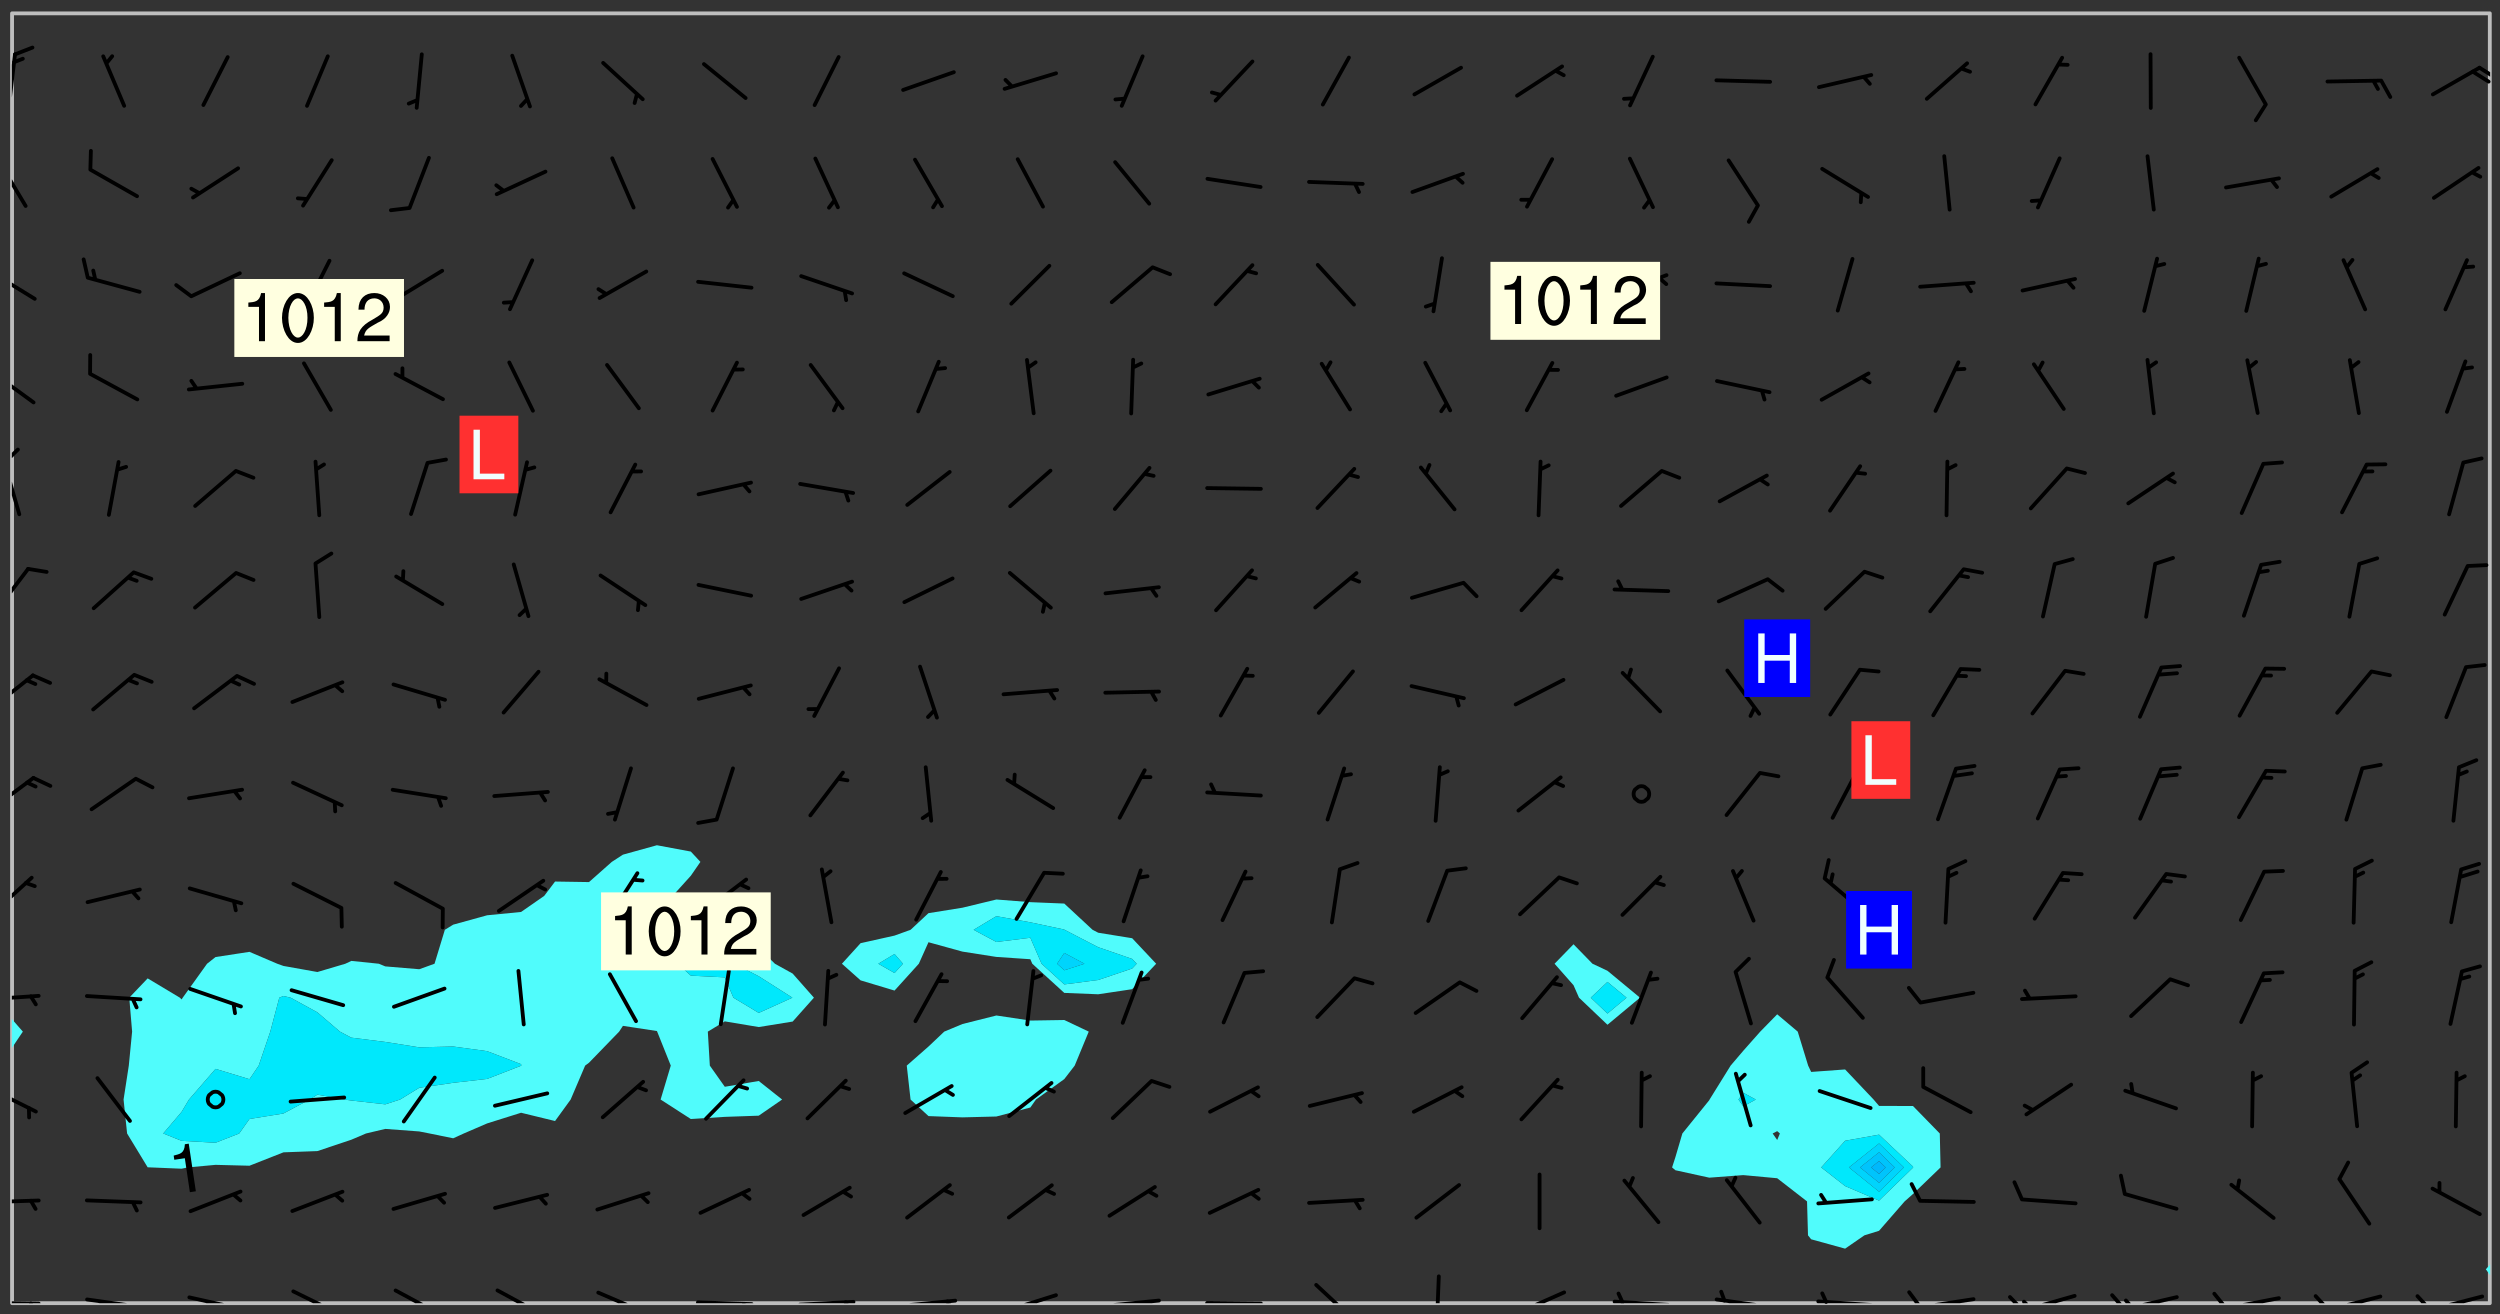 <svg xmlns="http://www.w3.org/2000/svg" role="img" xmlns:xlink="http://www.w3.org/1999/xlink" viewBox="142.45 309.95 326.84 171.84"><rect x="142.45" y="309.95" width="326.84" height="171.84" fill="#333333" stroke="none"/><defs><clipPath id="clip2"><path d="M 144 446 L 145 446 L 145 480.328 L 144 480.328 Z M 144 446"/></clipPath><clipPath id="clip3"><path d="M 144 311.672 L 145 311.672 L 145 444 L 144 444 Z M 144 311.672"/></clipPath><clipPath id="clip4"><path d="M 144 311.672 L 468 311.672 L 468 480.328 L 144 480.328 Z M 144 311.672"/></clipPath><clipPath id="clip5"><path d="M 467 311.672 L 468 311.672 L 468 476 L 467 476 Z M 467 311.672"/></clipPath><clipPath id="clip6"><path d="M 144 480 L 148 480 L 148 480.328 L 144 480.328 Z M 144 480"/></clipPath><clipPath id="clip7"><path d="M 146 480 L 148 480 L 148 480.328 L 146 480.328 Z M 146 480"/></clipPath><clipPath id="clip8"><path d="M 153 479 L 162 479 L 162 480.328 L 153 480.328 Z M 153 479"/></clipPath><clipPath id="clip9"><path d="M 159 480 L 161 480 L 161 480.328 L 159 480.328 Z M 159 480"/></clipPath><clipPath id="clip10"><path d="M 166 479 L 175 479 L 175 480.328 L 166 480.328 Z M 166 479"/></clipPath><clipPath id="clip11"><path d="M 172 480 L 174 480 L 174 480.328 L 172 480.328 Z M 172 480"/></clipPath><clipPath id="clip12"><path d="M 180 478 L 188 478 L 188 480.328 L 180 480.328 Z M 180 478"/></clipPath><clipPath id="clip13"><path d="M 193 478 L 201 478 L 201 480.328 L 193 480.328 Z M 193 478"/></clipPath><clipPath id="clip14"><path d="M 207 478 L 214 478 L 214 480.328 L 207 480.328 Z M 207 478"/></clipPath><clipPath id="clip15"><path d="M 220 478 L 228 478 L 228 480.328 L 220 480.328 Z M 220 478"/></clipPath><clipPath id="clip16"><path d="M 233 479 L 241 479 L 241 480.328 L 233 480.328 Z M 233 479"/></clipPath><clipPath id="clip17"><path d="M 239 480 L 241 480 L 241 480.328 L 239 480.328 Z M 239 480"/></clipPath><clipPath id="clip18"><path d="M 246 479 L 255 479 L 255 480.328 L 246 480.328 Z M 246 479"/></clipPath><clipPath id="clip19"><path d="M 252 479 L 254 479 L 254 480.328 L 252 480.328 Z M 252 479"/></clipPath><clipPath id="clip20"><path d="M 260 479 L 268 479 L 268 480.328 L 260 480.328 Z M 260 479"/></clipPath><clipPath id="clip21"><path d="M 266 479 L 268 479 L 268 480.328 L 266 480.328 Z M 266 479"/></clipPath><clipPath id="clip22"><path d="M 273 479 L 281 479 L 281 480.328 L 273 480.328 Z M 273 479"/></clipPath><clipPath id="clip23"><path d="M 286 479 L 295 479 L 295 480.328 L 286 480.328 Z M 286 479"/></clipPath><clipPath id="clip24"><path d="M 300 480 L 308 480 L 308 480.328 L 300 480.328 Z M 300 480"/></clipPath><clipPath id="clip25"><path d="M 314 477 L 320 477 L 320 480.328 L 314 480.328 Z M 314 477"/></clipPath><clipPath id="clip26"><path d="M 330 476 L 331 476 L 331 480.328 L 330 480.328 Z M 330 476"/></clipPath><clipPath id="clip27"><path d="M 340 478 L 348 478 L 348 480.328 L 340 480.328 Z M 340 478"/></clipPath><clipPath id="clip28"><path d="M 353 479 L 361 479 L 361 480.328 L 353 480.328 Z M 353 479"/></clipPath><clipPath id="clip29"><path d="M 353 478 L 355 478 L 355 480.328 L 353 480.328 Z M 353 478"/></clipPath><clipPath id="clip30"><path d="M 366 479 L 375 479 L 375 480.328 L 366 480.328 Z M 366 479"/></clipPath><clipPath id="clip31"><path d="M 367 478 L 369 478 L 369 480.328 L 367 480.328 Z M 367 478"/></clipPath><clipPath id="clip32"><path d="M 379 479 L 388 479 L 388 480.328 L 379 480.328 Z M 379 479"/></clipPath><clipPath id="clip33"><path d="M 380 478 L 382 478 L 382 480.328 L 380 480.328 Z M 380 478"/></clipPath><clipPath id="clip34"><path d="M 393 479 L 401 479 L 401 480.328 L 393 480.328 Z M 393 479"/></clipPath><clipPath id="clip35"><path d="M 391 478 L 394 478 L 394 480.328 L 391 480.328 Z M 391 478"/></clipPath><clipPath id="clip36"><path d="M 406 479 L 414 479 L 414 480.328 L 406 480.328 Z M 406 479"/></clipPath><clipPath id="clip37"><path d="M 404 479 L 408 479 L 408 480.328 L 404 480.328 Z M 404 479"/></clipPath><clipPath id="clip38"><path d="M 406 479 L 409 479 L 409 480.328 L 406 480.328 Z M 406 479"/></clipPath><clipPath id="clip39"><path d="M 419 479 L 428 479 L 428 480.328 L 419 480.328 Z M 419 479"/></clipPath><clipPath id="clip40"><path d="M 418 479 L 421 479 L 421 480.328 L 418 480.328 Z M 418 479"/></clipPath><clipPath id="clip41"><path d="M 420 479 L 422 479 L 422 480.328 L 420 480.328 Z M 420 479"/></clipPath><clipPath id="clip42"><path d="M 433 479 L 441 479 L 441 480.328 L 433 480.328 Z M 433 479"/></clipPath><clipPath id="clip43"><path d="M 431 478 L 434 478 L 434 480.328 L 431 480.328 Z M 431 478"/></clipPath><clipPath id="clip44"><path d="M 446 479 L 454 479 L 454 480.328 L 446 480.328 Z M 446 479"/></clipPath><clipPath id="clip45"><path d="M 444 479 L 448 479 L 448 480.328 L 444 480.328 Z M 444 479"/></clipPath><clipPath id="clip46"><path d="M 459 479 L 468 479 L 468 480.328 L 459 480.328 Z M 459 479"/></clipPath><clipPath id="clip47"><path d="M 458 479 L 461 479 L 461 480.328 L 458 480.328 Z M 458 479"/></clipPath><clipPath id="clip48"><path d="M 144 466 L 148 466 L 148 468 L 144 468 Z M 144 466"/></clipPath><clipPath id="clip49"><path d="M 144 451 L 148 451 L 148 456 L 144 456 Z M 144 451"/></clipPath><clipPath id="clip50"><path d="M 144 439 L 148 439 L 148 441 L 144 441 Z M 144 439"/></clipPath><clipPath id="clip51"><path d="M 144 424 L 147 424 L 147 430 L 144 430 Z M 144 424"/></clipPath><clipPath id="clip52"><path d="M 144 411 L 148 411 L 148 417 L 144 417 Z M 144 411"/></clipPath><clipPath id="clip53"><path d="M 144 398 L 147 398 L 147 403 L 144 403 Z M 144 398"/></clipPath><clipPath id="clip54"><path d="M 144 384 L 147 384 L 147 391 L 144 391 Z M 144 384"/></clipPath><clipPath id="clip55"><path d="M 144 370 L 146 370 L 146 378 L 144 378 Z M 144 370"/></clipPath><clipPath id="clip56"><path d="M 144 368 L 146 368 L 146 371 L 144 371 Z M 144 368"/></clipPath><clipPath id="clip57"><path d="M 144 358 L 148 358 L 148 363 L 144 363 Z M 144 358"/></clipPath><clipPath id="clip58"><path d="M 144 345 L 148 345 L 148 350 L 144 350 Z M 144 345"/></clipPath><clipPath id="clip59"><path d="M 144 330 L 147 330 L 147 338 L 144 338 Z M 144 330"/></clipPath><clipPath id="clip60"><path d="M 144 316 L 145 316 L 145 325 L 144 325 Z M 144 316"/></clipPath><clipPath id="clip61"><path d="M 466 318 L 468 318 L 468 321 L 466 321 Z M 466 318"/></clipPath><clipPath id="clip62"><path d="M 465 319 L 468 319 L 468 321 L 465 321 Z M 465 319"/></clipPath><g id="surface2411" clip-path="url(#clip1)"><path fill="#fff" fill-opacity="0" fill-rule="evenodd" d="M 0 0 L 1000 0 L 1000 1000 L 0 1000 Z M 0 0"/><path fill="#d3d3d3" fill-opacity="0" fill-rule="evenodd" d="M162.152 355.867L161.918 356.16 161.977 356.395 162.094 356.566 162.27 356.801 162.562 357.148 162.676 357.207 162.793 357.035 162.852 356.801 163.027 356.625 163.492 356.449 164.191 356.449 164.426 356.742 164.715 357.559 164.773 357.734 164.949 357.965 165.301 358.199 166 358.898 166.172 359.074 166.406 359.422 166.641 359.832 166.93 360.414 167.34 360.879 167.57 361.113 167.805 361.289 167.922 361.52 168.098 361.812 168.27 362.977 168.27 363.211 168.328 363.5 168.387 363.617 168.504 363.734 168.852 364.145 168.969 364.316 169.145 364.492 169.32 364.727 169.438 364.898 169.609 365.25 169.668 365.484 169.902 365.891 170.137 365.832 169.961 366.008 169.902 366.938 169.32 366.938 169.086 366.824 168.738 366.938 168.621 367.055 168.562 367.348 168.504 367.523 168.387 367.695 167.922 367.988 167.863 368.223 167.805 368.336 167.805 368.98 167.863 369.152 167.863 369.562 167.922 369.621 167.922 370.027 167.98 370.434 168.098 370.609 168.156 370.668 168.387 371.309 168.328 371.602 168.328 372.301 168.27 372.883 168.27 373.117 168.211 373.348 168.156 373.699 168.156 375.621 168.211 375.738 168.637 375.738 168.27 375.855 168.246 376.207 169.137 377.375 170.879 377.914 172.219 378.273 172.219 378.812 172.309 379.621 172.844 380.336 174.363 380.605 175.254 380.52 175.344 381.684 175.879 381.863 177.039 381.684 179.094 380.699 180.254 380.336 182.133 380.16 183.828 379.98 183.648 380.699 182.133 380.785 180.883 380.875 180.078 381.145 179.004 381.953 179.273 382.672 179.809 383.57 179.629 384.195 179.363 385.004 179.629 386.082 180.254 386.98 181.059 387.16 182.309 386.98 182.043 387.703 182.141 388.207 182.195 388.5 182.195 388.672 182.254 388.965 182.254 389.371 182.43 389.488 182.781 389.605 183.188 389.605 183.48 389.43 183.594 389.312 183.652 389.195 183.77 388.965 183.828 388.789 184.18 388.324 184.41 388.148 184.586 388.09 184.762 388.148 184.82 388.324 184.938 389.312 184.992 389.781 185.051 389.953 185.168 390.188 185.344 390.246 186.16 390.305 186.449 390.305 186.566 390.539 186.625 390.945 186.684 391.297 186.684 392.402 186.801 392.695 186.918 393.043 187.207 393.742 187.383 394.094 187.965 394.848 188.316 395.023 188.488 395.082 188.957 395.316 189.598 395.781 189.945 396.016 190.238 396.191 190.531 396.246 190.762 396.309 191.578 396.656 191.871 396.832 191.984 397.004 192.336 397.355 192.453 397.531 192.977 398.172 192.977 398.461 193.035 398.812 193.035 399.16 193.094 399.512 193.152 399.801 193.27 399.859 193.441 399.918 193.617 399.918 194.199 400.152 194.375 400.27 194.551 400.559 194.727 400.793 194.84 401.027 195.133 401.258 195.25 401.375 195.25 401.785 195.309 401.84 195.598 402.074 195.832 402.191 195.891 402.309 196.008 402.48 196.066 402.598 196.297 402.832 196.355 403.008 196.59 403.066 196.707 403.125 196.59 403.238 196.531 403.355 196.531 403.473 196.414 403.766 196.297 404.055 196.297 404.637 196.473 404.754 196.59 404.812 196.648 404.93 196.766 405.047 196.879 405.105 197.055 405.453 197.113 405.805 197.172 406.211 197.172 406.387 197.113 406.562 196.996 407.262 196.996 407.434 197.113 407.609 197.406 407.902 197.812 407.902 197.988 408.02 198.105 408.191 198.223 408.484 198.223 408.719 197.695 408.719 197.465 408.484 197.23 408.484 197.055 408.543 196.996 409.242 197.055 409.59 197.172 409.766 197.348 410.176 197.465 410.406 197.754 410.875 197.93 410.93 198.453 410.93 198.688 410.988 199.445 411.629 199.504 411.922 199.504 412.156 199.562 412.215 199.793 412.562 199.793 412.914 199.676 413.086 199.676 413.379 199.969 413.668 200.262 413.844 200.434 413.902 200.727 414.078 201.02 414.195 201.602 414.602 201.891 414.836 202.184 415.012 202.402 415.172 202.418 415.184 202.648 415.359 203.289 415.883 203.465 416.117 203.582 416.293 203.758 416.469 203.871 416.641 203.871 417.281 203.988 417.457 204.457 417.574 205.039 417.691 205.273 417.75 205.504 417.863 205.797 417.98 205.91 418.039 206.496 418.391 206.785 418.562 206.961 418.625 207.137 418.68 207.312 418.738 208.012 419.09 208.301 419.266 208.535 419.32 208.824 419.496 209.059 419.613 209.699 420.02 209.992 420.137 210.164 420.195 210.398 420.254 210.809 420.312 211.039 420.371 211.273 420.488 211.332 420.66 210.922 420.836 211.391 420.895 211.449 421.188 211.562 421.422 211.738 421.477 211.973 421.535 212.148 421.594 212.555 421.711 213.195 421.945 213.312 422.117 213.371 422.352 213.371 422.527 213.312 422.645 213.254 423.051 213.488 423.285 213.605 423.344 213.953 423.461 214.594 423.691 214.77 423.809 215.059 423.926 215.234 424.102 215.469 424.566 216.051 425.672 216.227 425.848 216.574 426.023 216.75 426.141 217.102 426.258 218.148 426.781 218.383 426.84 218.848 426.953 219.141 427.012 219.605 427.188 220.363 427.77 220.598 428.004 220.945 428.469 221.121 428.645 221.41 428.879 222.227 429.578 222.52 429.754 222.809 430.043 223.102 430.219 223.395 430.508 224.09 431.148 224.266 431.324 224.559 431.559 224.848 431.793 225.316 432.082 225.957 432.664 226.305 432.898 226.539 433.191 226.887 433.539 227.238 434.004 228.172 434.996 228.52 435.402 228.637 435.578 228.871 435.637 228.984 435.754 229.629 435.93 229.859 436.043 230.094 436.102 230.387 436.277 230.617 436.395 231.551 437.094 231.957 437.5 232.191 437.676 232.598 437.852 232.832 437.969 233.648 438.316 233.996 438.551 234.23 438.668 234.523 438.957 234.754 439.074 235.512 439.426 235.863 439.598 236.094 439.656 236.387 439.773 236.621 439.832 237.492 440.008 238.309 440.008 238.777 440.238 238.949 440.297 239.824 440.996 240.289 441.113 240.582 441.172 240.758 441.23 240.988 441.289 241.457 441.348 241.805 441.406 242.156 441.465 242.562 441.523 242.855 441.523 243.027 441.582 243.027 441.812 243.203 441.988 243.496 441.988 243.844 442.047 244.195 442.105 244.895 442.223 245.535 442.223 246 441.988 246.293 441.812 246.465 441.695 246.875 441.523 247.164 441.348 248.098 440.883 248.566 440.59 249.09 440.297 249.555 440.125 250.02 439.949 251.07 439.484 251.359 439.367 251.77 439.25 252.059 439.133 252.586 438.957 254.102 438.258 254.684 437.91 254.973 437.852 255.266 437.793 255.613 437.676 256.488 437.445 256.84 437.328 256.953 437.328 257.188 437.27 258.062 437.035 258.297 436.977 259.109 436.977 259.461 436.918 260.277 436.801 260.449 436.742 260.801 436.688 261.094 436.629 261.324 436.57 262.141 436.395 262.316 436.336 262.664 436.336 262.898 436.277 263.363 436.16 264.121 435.988 264.355 435.93 264.703 435.93 265.113 435.812 265.402 435.754 266.688 435.695 266.977 435.695 267.387 435.637 267.617 435.578 267.793 435.578 268.668 435.461 269.074 435.461 269.484 435.344 269.832 435.344 270.184 435.23 271.055 435.172 272.805 435.172 273.852 435.461 274.262 435.578 274.551 435.695 274.902 435.812 275.191 435.93 276.242 436.102 276.531 436.16 276.824 436.16 277.117 436.219 277.289 436.277 277.699 436.336 277.871 436.395 277.988 436.453 278.105 436.453 278.223 436.512 278.574 436.57 278.688 436.57 279.098 436.637 281.02 437.031 282.945 437.426 284.465 437.875 286.16 438.594 288.305 439.398 289.91 438.68 291.34 437.875 292.5 436.797 293.75 436.348 296.785 435.629 298.66 435.27 300.805 433.922 303.039 432.668 305.539 431.41 307.234 430.961 309.02 430.781 310.18 430.512 310.805 431.051 312.145 430.781 312.859 429.793 313.844 428.449 314.289 428.27 315.094 427.91 316.969 427.371 318.754 426.922 320.004 426.652 321.164 426.562 322.863 426.473 324.824 426.203 326.074 426.113 326.613 426.113 327.238 426.023 328.129 426.023 330.273 425.844 332.684 425.664 335.273 425.574 336.969 425.754 338.578 425.844 340.008 426.203 341.168 426.922 343.043 427.91 344.203 429.438 344.469 430.152 345.098 430.242 345.453 431.141 345.988 431.68 346.523 433.207 347.598 433.566 348.133 433.566 347.328 434.102 347.418 435.809 348.133 438.504 349.023 439.309 349.918 440.297 350.633 441.555 352.418 442.094 353.938 441.914 354.293 443.258 355.902 442.453 356.883 441.914 357.152 442.184 357.469 441.969 357.688 441.824 358.488 442.273 358.938 441.914 359.293 441.914 359.828 441.645 360.367 440.926 360.902 440.656 361.527 439.668 362.688 440.117 363.527 440.488 364.922 441.105 366.617 440.926 368.223 440.926 370.008 441.016 370.188 439.309 370.723 437.965 371.527 438.234 372.02 439.082 372.422 439.488 372.332 440.027 372.332 440.387 373.047 440.836 373.758 440.566 375.188 440.566 375.547 441.555 375.992 442.812 376.707 444.156 377.957 444.785 379.652 445.414 380.367 445.234 380.547 444.695 381.527 444.605 381.977 444.965 382.062 446.223 381.797 446.852 381.262 447.031 381.262 447.57 381.977 448.555 382.242 449.094 383.227 450.082 384.027 451.16 383.762 451.52 383.672 452.418 383.047 454.75 382.691 456.816 382.602 458.609 382.422 459.328 382.332 459.867 382.332 461.305 381.352 463.188 380.992 464.895 380.457 465.793 379.652 466.961 379.387 467.5 381.441 468.754 381.527 469.113 381.172 469.652 381.082 469.473 381.082 470.281 381.172 471.719 380.727 472.434 379.652 472.527 379.387 473.242 379.922 474.141 380.727 474.859 381.887 475.668 383.227 475.938 383.672 476.297 383.316 476.746 381.527 476.656 380.277 476.207 379.562 475.488 378.938 475.398 378.762 478.988 378.574 480.297 467.934 480.297 467.934 311.703 412.664 311.703 412.664 360.785 413.426 360.91 416.715 361.453 418.738 364.289 418.738 367.043 421.09 367.375 423.438 367.707 427.488 367.707 426.109 371.867 424.086 372.574 422.062 373.277 421.52 373.621 418.926 375.238 418.738 375.355 416.715 373.277 415.984 370.535 413.312 368.457 411.938 364.957 411.871 364.875 409.914 362.203 412.664 360.785 412.664 311.703 294.422 311.703 294.422 403.117 294.539 403.148 294.672 403.16 294.746 403.234 294.852 403.281 294.941 403.34 295.027 403.398 295.117 403.457 295.414 403.754 295.473 403.844 295.504 403.961 295.531 404.078 295.547 404.215 295.516 404.332 295.457 404.422 295.398 404.508 295.355 404.613 295.309 404.715 295.281 404.836 295.281 404.98 295.457 405.25 295.605 405.398 295.68 405.484 295.754 405.559 295.797 405.664 295.859 405.754 295.918 405.84 295.961 405.945 296.02 406.035 296.066 406.137 296.109 406.242 296.168 406.328 296.285 406.508 296.359 406.582 296.422 406.668 296.48 406.758 296.523 406.863 296.582 406.953 296.641 407.039 296.703 407.129 296.762 407.219 296.805 407.32 296.922 407.5 296.996 407.574 297.055 407.66 297.129 407.734 297.219 407.793 297.324 407.84 297.473 407.84 297.605 407.824 297.738 407.84 297.84 407.793 297.914 407.719 297.961 407.617 297.945 407.484 297.945 407.336 297.898 407.23 297.871 407.113 297.824 407.012 297.797 406.891 297.754 406.789 297.691 406.699 297.648 406.598 297.605 406.492 297.574 406.375 297.559 406.242 297.547 406.105 297.633 406.047 297.691 405.961 297.812 405.93 297.855 406.035 297.871 406.168 297.871 406.285 297.93 406.387 297.988 406.477 298.078 406.535 298.227 406.684 298.285 406.773 298.328 406.879 298.316 406.98 298.402 407.039 298.508 407.086 298.594 407.145 298.684 407.203 298.758 407.277 298.641 407.305 298.535 407.352 298.449 407.41 298.375 407.484 298.316 407.574 298.254 407.66 298.227 407.781 298.18 407.883 298.137 407.988 298.105 408.105 298.094 408.238 298.078 408.371 298.078 408.52 298.105 408.637 298.152 408.742 298.195 408.844 298.254 408.934 298.328 409.008 298.418 409.066 298.492 409.141 298.582 409.199 298.641 409.289 298.684 409.395 298.73 409.496 298.848 409.527 298.98 409.543 299.129 409.543 299.246 409.512 299.352 409.555 299.395 409.66 299.441 409.762 299.469 409.883 299.5 410 299.527 410.117 299.559 410.238 299.586 410.355 299.691 410.398 299.793 410.445 299.926 410.43 300.074 410.578 300.137 410.664 300.211 410.738 300.281 410.812 300.371 410.875 300.477 410.918 300.578 410.961 300.695 410.992 300.832 411.008 300.949 410.977 301.023 410.902 301.051 410.785 301.039 410.652 301.008 410.531 300.98 410.414 301.023 410.309 301.141 410.309 301.23 410.371 301.348 410.398 301.496 410.398 301.629 410.414 301.777 410.414 301.91 410.43 302.043 410.414 302.191 410.414 302.324 410.398 302.457 410.387 302.594 410.398 302.711 410.371 302.844 410.355 303.035 410.297 302.977 410.473 302.961 410.605 302.934 410.727 302.918 410.859 302.859 410.945 302.727 410.961 302.621 411.008 302.516 411.051 302.398 411.082 302.281 411.109 302.016 411.141 301.867 411.141 301.734 411.156 301.66 411.23 301.719 411.316 301.867 411.465 301.984 411.645 302.059 411.715 302.148 411.777 302.238 411.836 302.324 411.895 302.414 411.953 302.516 411.996 302.621 412.059 302.727 412.102 302.812 412.16 302.918 412.207 303.02 412.25 303.199 412.367 303.258 412.457 303.215 412.559 303.168 412.664 303.184 412.797 303.406 413.02 303.465 413.109 303.508 413.211 303.539 413.332 303.582 413.434 303.598 413.566 303.629 413.684 303.641 413.82 303.672 413.938 303.82 414.086 303.922 414.129 304.027 414.172 304.145 414.203 304.277 414.219 304.414 414.234 304.531 414.234 304.648 414.203 304.738 414.145 304.781 414.039 304.828 413.938 304.871 413.832 304.902 413.715 304.914 413.582 304.914 413.434 304.902 413.301 304.887 413.168 304.855 413.051 304.812 412.945 304.766 412.84 304.723 412.738 304.68 412.633 304.664 412.5 304.68 412.367 304.707 412.25 304.738 412.133 304.766 412.012 304.812 411.91 304.902 411.852 304.988 411.789 305.062 411.715 305.152 411.656 305.375 411.434 305.434 411.348 305.508 411.273 305.625 411.094 305.684 411.008 305.684 410.859 305.609 410.785 305.508 410.738 305.402 410.695 305.301 410.652 305.242 410.562 305.195 410.457 305.168 410.34 305.258 410.281 305.375 410.25 305.477 410.207 305.656 410.09 305.805 409.941 305.816 409.809 305.805 409.703 305.715 409.645 305.582 409.66 305.434 409.66 305.301 409.676 305.168 409.66 305.047 409.629 304.961 409.57 304.887 409.496 304.828 409.406 304.766 409.32 304.648 409.141 304.59 409.055 304.621 408.934 304.707 408.875 304.828 408.844 304.887 408.758 304.887 408.637 304.855 408.52 304.797 408.43 304.738 408.344 304.691 408.238 304.664 408.121 304.648 407.988 304.707 407.898 304.781 407.824 304.871 407.766 304.988 407.586 305.062 407.512 305.121 407.426 305.27 407.277 305.391 407.246 305.523 407.23 305.656 407.246 305.73 407.32 305.773 407.426 305.789 407.559 305.758 407.676 305.641 407.707 305.508 407.719 305.359 407.867 305.316 407.973 305.27 408.074 305.242 408.195 305.211 408.312 305.211 408.461 305.242 408.578 305.285 408.684 305.344 408.773 305.418 408.844 305.492 408.918 305.609 408.949 305.73 408.977 305.848 408.949 305.98 408.934 306.098 408.934 306.188 408.992 306.262 409.066 306.309 409.172 306.367 409.258 306.469 409.305 306.602 409.32 306.707 409.363 306.793 409.422 306.781 409.527 306.707 409.602 306.527 409.719 306.469 409.809 306.379 409.867 306.309 409.941 306.234 410.016 306.172 410.105 306.145 410.223 306.129 410.355 306.145 410.488 306.129 410.621 306.129 410.77 306.145 410.902 306.172 411.02 306.203 411.141 306.277 411.215 306.367 411.273 306.453 411.332 306.543 411.391 306.66 411.422 306.66 411.508 306.559 411.555 306.469 411.613 306.203 411.645 306.086 411.672 305.938 411.672 305.832 411.715 305.73 411.762 305.672 411.852 305.609 412.086 305.598 412.219 305.566 412.34 305.551 412.473 305.551 412.766 305.539 412.898 305.551 413.035 305.566 413.168 305.699 413.184 305.832 413.195 305.953 413.227 306.039 413.285 306.113 413.359 306.16 413.465 306.203 413.566 306.219 413.699 306.219 414.145 306.203 414.277 306.203 414.723 306.234 414.988 306.262 415.105 306.277 415.238 306.309 415.355 306.395 415.566 306.426 415.832 306.426 415.98 306.395 416.098 306.367 416.215 306.336 416.336 306.309 416.453 306.277 416.57 306.246 416.691 306.234 416.824 306.219 416.957 306.309 417.016 306.426 416.984 306.527 417 306.574 417.105 306.543 417.371 306.543 417.812 306.5 417.918 306.453 418.023 306.41 418.125 306.367 418.23 306.309 418.316 306.277 418.438 306.234 418.555 306.203 418.672 306.188 418.805 306.203 418.938 306.262 419.027 306.367 419.074 306.453 419.133 306.512 419.219 306.5 419.355 306.469 419.473 306.426 419.574 306.426 420.02 306.41 420.152 306.41 420.301 306.379 420.418 306.336 420.523 306.309 420.641 306.262 420.746 306.219 420.848 306.188 420.969 306.16 421.086 306.129 421.219 306.098 421.336 306.07 421.453 306.027 421.559 305.996 421.676 305.965 421.797 305.953 421.93 305.938 422.062 305.938 422.359 305.965 422.477 305.965 422.625 306.012 423.023 306.039 423.141 306.098 423.23 306.219 423.262 306.367 423.262 306.5 423.246 306.559 423.336 306.559 423.453 306.5 423.543 306.41 423.602 306.309 423.645 306.203 423.691 306.113 423.75 306.027 423.809 305.891 423.824 305.773 423.793 305.641 423.777 305.539 423.824 305.477 423.91 305.465 424.047 305.449 424.18 305.418 424.297 305.391 424.414 305.375 424.547 305.344 424.668 305.344 424.965 305.359 425.098 305.391 425.215 305.391 425.363 305.402 425.496 305.402 425.645 305.375 425.762 305.328 425.863 305.301 425.984 305.27 426.102 305.211 426.191 305.137 426.266 305.035 426.309 304.93 426.355 304.812 426.383 304.691 426.414 304.59 426.367 304.648 426.281 304.754 426.234 304.781 426.117 304.812 426 304.84 425.879 304.871 425.762 304.871 425.613 304.887 425.48 304.855 425.363 304.812 425.258 304.707 425.273 304.633 425.348 304.531 425.391 304.441 425.453 304.367 425.527 304.324 425.629 304.309 425.762 304.277 425.879 304.25 426 304.219 426.117 304.191 426.234 304.16 426.355 304.133 426.473 304.102 426.59 304.059 426.695 303.969 426.754 303.879 426.754 303.762 426.723 303.73 426.637 303.746 426.5 303.715 426.383 303.715 426.234 303.703 426.102 303.703 425.953 303.641 425.719 303.613 425.598 303.57 425.496 303.523 425.391 303.465 425.305 303.406 425.215 303.363 425.109 303.301 425.023 303.152 424.875 303.082 424.801 302.977 424.754 302.871 424.711 302.77 424.668 302.473 424.371 302.383 424.297 302.297 424.238 302.191 424.195 302.102 424.133 302.016 424.074 301.91 424.031 301.82 423.973 301.734 423.91 301.66 423.84 301.555 423.793 301.469 423.734 301.363 423.691 301.273 423.629 301.172 423.586 301.066 423.543 300.98 423.484 300.875 423.438 300.77 423.395 300.668 423.348 300.578 423.289 300.477 423.246 300.371 423.203 300.281 423.141 300.164 423.113 300.031 423.098 299.898 423.113 299.75 423.113 299.617 423.129 299.5 423.098 299.41 423.039 299.336 422.965 299.246 422.906 299.145 422.859 298.996 422.859 298.875 422.832 298.773 422.789 298.699 422.715 298.582 422.535 298.492 422.477 298.391 422.434 298.301 422.371 298.195 422.328 298.105 422.27 298.02 422.211 297.914 422.164 297.855 422.078 297.797 421.988 297.754 421.883 297.707 421.781 297.633 421.707 297.547 421.648 297.473 421.574 297.383 421.516 297.16 421.293 297.117 421.188 297.086 420.922 297.191 420.879 297.336 420.879 297.441 420.922 297.516 420.996 297.605 421.055 297.691 421.113 297.797 421.16 297.887 421.219 298.035 421.367 298.105 421.441 298.254 421.59 298.316 421.676 298.391 421.75 298.477 421.809 298.551 421.883 298.641 421.945 298.73 422.004 298.816 422.062 299.086 422.238 299.188 422.285 299.293 422.328 299.395 422.371 299.441 422.297 299.5 422.211 299.574 422.137 299.645 422.062 299.75 422.105 299.824 422.18 299.883 422.27 299.926 422.371 299.973 422.477 300.016 422.582 300.137 422.609 300.254 422.582 300.328 422.492 300.371 422.387 300.43 422.297 300.504 422.223 300.609 422.18 300.727 422.152 300.859 422.164 300.949 422.223 301.098 422.371 301.156 422.461 301.199 422.566 301.246 422.668 301.289 422.773 301.332 422.875 301.438 422.922 301.543 422.965 301.676 422.98 301.762 422.922 301.82 422.832 301.895 422.758 302 422.715 302.117 422.742 302.223 422.789 302.324 422.832 302.43 422.875 302.531 422.922 302.711 423.039 302.711 423.156 302.695 423.289 302.711 423.422 302.727 423.559 302.785 423.645 302.887 423.691 303.008 423.719 303.125 423.75 303.273 423.75 303.391 423.719 303.449 423.629 303.629 423.512 303.688 423.422 303.762 423.348 303.82 423.262 303.938 423.082 304.117 422.965 304.234 422.996 304.324 423.055 304.367 423.129 304.352 423.262 304.352 423.379 304.441 423.438 304.59 423.438 304.723 423.422 304.855 423.41 305.121 423.379 305.227 423.336 305.344 423.305 305.465 423.277 305.539 423.203 305.609 423.129 305.672 423.039 305.656 422.934 305.609 422.832 305.508 422.789 305.402 422.773 305.285 422.801 305.02 422.832 304.871 422.832 304.797 422.758 304.707 422.699 304.59 422.668 304.473 422.641 304.34 422.625 304.191 422.625 304.059 422.641 303.762 422.641 303.656 422.594 303.508 422.445 303.465 422.344 303.406 422.254 303.629 422.031 303.715 421.973 303.82 421.93 303.938 421.898 304.07 421.883 304.203 421.898 304.34 421.914 304.441 421.957 304.574 421.945 304.664 421.883 304.766 421.84 304.828 421.75 304.781 421.648 304.691 421.59 304.574 421.559 304.473 421.516 304.414 421.426 304.352 421.336 304.352 421.219 304.367 421.086 304.473 421.039 304.547 420.969 304.547 420.848 304.457 420.789 304.426 420.672 304.516 420.613 304.59 420.539 304.633 420.434 304.691 420.344 304.738 420.242 304.754 420.109 304.754 419.961 304.707 419.855 304.664 419.754 304.574 419.695 304.441 419.68 304.34 419.637 304.203 419.621 304.086 419.59 303.641 419.59 303.508 419.574 303.375 419.562 303.242 419.547 303.125 419.516 302.977 419.516 302.844 419.5 302.711 419.488 302.445 419.457 302.324 419.414 302.238 419.355 302.164 419.281 302.164 419.133 302.176 419 302.281 418.953 302.383 418.91 302.516 418.895 302.668 418.895 302.801 418.879 303.094 418.879 303.215 418.91 303.316 418.953 303.406 419.012 303.641 419.074 303.762 419.027 303.852 418.969 303.953 418.926 304.086 418.91 304.191 418.953 304.293 419 304.426 419.012 304.547 418.984 304.691 418.984 304.812 418.953 304.93 418.926 305.035 418.879 305.109 418.805 305.195 418.746 305.344 418.598 305.402 418.512 305.449 418.406 305.477 418.289 305.492 418.184 305.391 418.141 305.301 418.082 305.184 418.051 305.078 418.008 304.988 417.945 304.914 417.859 304.84 417.785 304.738 417.742 304.633 417.695 304.531 417.652 304.473 417.562 304.426 417.461 304.34 417.25 304.277 417.164 304.219 417.074 304.145 417 304.059 416.941 303.789 416.941 303.672 416.973 303.582 417.031 303.48 417.074 303.348 417.09 303.242 417.074 303.215 416.957 303.152 416.867 303.035 416.836 302.934 416.793 302.785 416.645 302.754 416.527 302.738 416.422 302.812 416.348 302.992 416.23 303.109 416.203 303.227 416.172 303.363 416.188 303.465 416.23 303.57 416.273 303.672 416.32 303.777 416.363 303.895 416.395 304.027 416.41 304.145 416.438 304.277 416.453 304.383 416.438 304.473 416.379 304.398 416.305 304.293 416.262 304.219 416.188 304.145 416.098 303.996 415.949 303.91 415.891 303.82 415.832 303.746 415.758 303.656 415.699 303.555 415.652 303.434 415.625 303.332 415.578 303.227 415.535 303.109 415.504 303.008 415.461 302.887 415.43 302.738 415.43 302.621 415.461 302.516 415.504 302.43 415.566 302.25 415.684 302.164 415.742 302.074 415.801 301.969 415.848 301.883 415.906 301.777 415.949 301.676 415.992 301.57 416.039 301.496 416.113 301.438 416.203 301.379 416.289 301.332 416.395 301.273 416.48 301.199 416.555 301.066 416.543 300.949 416.512 300.832 416.512 300.758 416.586 300.668 416.645 300.594 416.719 300.504 416.777 300.418 416.836 300.312 416.883 300.211 416.926 300.074 416.941 299.973 416.898 299.824 416.75 299.719 416.703 299.633 416.703 299.527 416.75 299.426 416.793 299.305 416.824 299.188 416.793 299.113 416.719 299.113 416.602 299.145 416.48 299.219 416.41 299.277 416.32 299.352 416.246 299.469 416.215 299.574 416.172 299.867 416.172 300 416.156 300.137 416.141 300.238 416.098 300.328 416.039 300.43 415.992 300.52 415.934 300.652 415.922 300.742 415.98 300.875 415.992 300.965 415.934 301.051 415.875 301.156 415.832 301.246 415.773 301.332 415.711 301.422 415.652 301.57 415.504 301.629 415.418 301.688 415.328 301.793 415.285 301.926 415.27 302.043 415.297 302.164 415.328 302.223 415.27 302.281 415.18 302.312 414.914 302.34 414.797 302.445 414.809 302.578 414.824 302.68 414.781 302.77 414.723 302.828 414.633 302.902 414.559 302.961 414.469 303.008 414.367 303.02 414.234 303.008 414.102 302.961 413.996 302.812 413.848 302.754 413.758 302.695 413.672 302.652 413.566 302.652 413.121 302.668 412.988 302.668 412.84 302.68 412.707 302.621 412.648 302.531 412.707 302.43 412.664 302.25 412.547 302.164 412.488 302.102 412.398 302.043 412.309 301.969 412.234 301.883 412.176 301.762 412.207 301.66 412.219 301.555 412.266 301.469 412.324 301.363 412.367 301.215 412.516 301.125 412.574 301.039 412.633 300.949 412.695 300.844 412.738 300.711 412.754 300.711 412.633 300.816 412.59 300.934 412.559 301.008 412.488 301.051 412.383 301.051 412.234 301.023 412.117 300.875 411.969 300.742 411.953 300.594 411.953 300.477 411.984 300.371 412.027 300.27 412.07 300.18 412.133 300.062 412.16 299.988 412.086 300 411.953 299.957 411.852 299.914 411.746 299.824 411.688 299.707 411.715 299.586 411.746 299.469 411.777 299.367 411.82 299.246 411.852 299.145 411.895 299.039 411.938 298.949 411.996 298.848 412.012 298.848 411.895 298.863 411.762 298.805 411.672 298.73 411.715 298.582 411.863 298.523 411.953 298.449 412.027 298.402 412.133 298.359 412.234 298.285 412.309 298.227 412.398 298.152 412.473 298.094 412.559 298.02 412.633 297.93 412.695 297.855 412.766 297.781 412.84 297.68 412.855 297.547 412.871 297.441 412.828 297.441 412.707 297.59 412.559 297.633 412.457 297.691 412.367 297.738 412.266 297.781 412.16 297.84 412.07 297.871 411.953 297.914 411.852 297.945 411.73 297.973 411.613 298.02 411.508 298.062 411.406 298.105 411.301 298.18 411.23 298.27 411.168 298.359 411.109 298.461 411.066 298.758 411.066 299.023 411.035 299.129 410.992 299.055 410.918 298.938 410.887 298.832 410.844 298.742 410.785 298.641 410.738 298.551 410.68 298.449 410.637 298.344 410.594 298.254 410.531 298.168 410.473 298.062 410.43 297.961 410.387 297.84 410.355 297.723 410.324 297.621 410.281 297.5 410.25 297.398 410.207 297.309 410.148 297.266 410.043 297.25 409.91 297.352 409.867 297.484 409.852 297.621 409.867 297.754 409.852 297.855 409.809 297.914 409.719 297.93 409.613 297.84 409.555 297.766 409.48 297.664 409.438 297.574 409.379 297.426 409.23 297.383 409.125 297.367 408.992 297.367 408.699 297.309 408.609 297.219 408.551 297.145 408.477 297.102 408.371 297.07 408.254 297.012 408.164 296.938 408.09 296.82 408.062 296.746 407.988 296.656 407.93 296.566 407.867 296.48 407.809 296.406 407.734 296.348 407.648 296.301 407.543 296.215 407.484 296.066 407.336 295.871 407.277 295.738 407.293 295.637 407.336 295.562 407.41 295.516 407.512 295.473 407.617 295.414 407.707 295.355 407.793 295.059 408.09 294.969 408.148 294.883 408.148 294.82 408.062 294.777 407.957 294.809 407.84 294.867 407.75 294.895 407.633 294.883 407.5 294.793 407.438 294.688 407.484 294.57 407.512 294.453 407.543 294.184 407.719 294.082 407.766 293.965 407.793 293.859 407.84 293.77 407.898 293.668 407.941 293.609 407.855 293.562 407.75 293.578 407.617 293.625 407.512 293.695 407.438 293.77 407.367 293.828 407.277 293.828 407.129 293.785 407.023 293.547 407.023 293.445 407.07 293.414 407.188 293.387 407.305 293.355 407.426 293.281 407.469 293.148 407.484 293.074 407.438 293.031 407.336 292.988 407.23 292.941 407.129 292.898 407.023 292.777 407.055 292.676 407.098 292.543 407.113 292.426 407.145 292.32 407.188 292.23 407.246 292.129 407.293 292.008 407.32 291.875 407.336 291.773 407.293 291.715 407.203 291.668 407.098 291.625 406.996 291.582 406.891 291.582 406.773 291.641 406.684 291.727 406.625 291.906 406.508 292.008 406.461 292.113 406.418 292.219 406.359 292.32 406.316 292.41 406.254 292.512 406.211 292.617 406.152 292.719 406.105 292.809 406.047 292.914 406.004 293.016 405.961 293.105 405.898 293.207 405.855 293.344 405.84 293.461 405.871 293.562 405.914 293.684 405.945 293.785 405.988 293.891 406.035 293.992 406.078 294.098 406.121 294.199 406.168 294.305 406.211 294.406 406.254 294.512 406.301 294.598 406.359 294.703 406.402 294.82 406.434 294.926 406.477 295.027 406.523 295.117 406.582 295.223 406.625 295.324 406.668 295.43 406.715 295.547 406.742 295.648 406.789 295.77 406.816 295.918 406.816 296.004 406.758 296.02 406.656 296.078 406.566 296.051 406.449 295.977 406.375 295.859 406.195 295.785 406.121 295.695 406.047 295.516 405.93 295.43 405.871 295.324 405.828 295.223 405.781 294.953 405.605 294.895 405.516 294.82 405.441 294.762 405.352 294.719 405.25 294.688 405.133 294.672 404.996 294.672 404.434 294.66 404.301 294.645 404.168 294.613 404.051 294.598 403.918 294.586 403.785 294.555 403.664 294.332 403.441 294.273 403.355 294.258 403.25 294.289 403.133 294.422 403.117 294.422 311.703 172.992 311.703 172.992 313.156 172.934 313.391 172.582 314.441 172.41 314.965 172.293 315.312 172.117 315.723 172 315.895 171.766 316.188 171.535 316.246 171.184 316.246 171.066 316.305 170.836 316.711 170.836 317.004 170.953 317.18 171.184 317.41 171.301 317.645 171.941 318.402 172.234 318.867 172.41 319.102 172.641 319.453 172.875 319.801 173.516 320.617 173.691 321.082 173.863 321.492 173.98 322.188 174.156 322.656 174.273 324.055 174.332 324.52 174.332 325.395 174.449 326.441 174.449 331.223 174.391 331.688 174.039 332.969 173.863 333.492 173.75 333.902 173.398 334.832 172.934 336 172.699 336.582 172.582 336.758 172.41 337.105 172.234 337.512 171.883 338.328 171.824 338.621 171.711 338.914 171.594 339.203 171.535 339.379 171.418 340.254 171.359 340.66 171.301 340.777 171.242 340.953 171.184 341.125 170.953 341.652 170.836 341.824 170.836 342.059 170.719 342.293 170.66 342.465 170.484 343.051 170.484 343.34 170.426 343.516 170.426 343.809 170.367 343.922 170.309 344.449 170.309 344.621 170.254 344.855 170.254 347.477 170.078 348.293 169.961 348.469 169.785 348.703 169.668 348.875 169.555 349.109 168.969 350.043 168.738 350.332 168.445 350.797 168.27 351.031 167.98 351.383 167.629 352.082 167.516 352.312 167.34 352.723 167.164 352.953 166.758 353.48 165.941 354.18 165.648 354.352 165.359 354.586 165.184 354.703 165.008 354.879 164.484 355.285 163.957 355.461 163.785 355.637 163.551 355.691 162.91 355.867 162.152 355.867M174.363 386.891L173.289 387.34 173.648 388.234 174.898 387.52 175.344 386.98 174.363 386.891"/><path fill="#d3d3d3" fill-opacity="0" fill-rule="evenodd" d="M201.508 416.598L200.613 416.598 201.062 417.227 202.043 417.586 202.848 417.496 203.293 416.508 203.117 416.598 202.402 416.242 201.508 416.598M356.129 475.668L356.07 475.145 356.07 474.852 356.184 474.559 356.242 474.328 356.711 473.859 356.824 473.859 356.941 473.746 357.059 473.688 357.234 473.688 357.469 473.629 357.816 473.629 358.051 473.688 358.168 473.746 358.398 473.918 358.457 474.094 358.574 474.676 358.574 474.969 358.457 475.145 358.285 475.434 358.109 475.609 357.582 476.133 357.352 476.367 357.234 476.426 357.059 476.426 356.941 476.367 356.535 476.074 356.359 475.957 356.242 475.898 356.184 475.785 356.129 475.668M362.77 464.711L362.711 464.539 362.711 463.43 362.77 463.258 362.945 463.199 363.117 463.141 363.293 463.141 363.527 463.082 363.645 463.141 363.703 463.84 363.645 464.012 363.527 464.188 363.41 464.246 363.176 464.77 363.062 464.828 362.828 464.828 362.77 464.711M372.383 450.32L372.266 450.145 372.266 449.445 372.559 448.57 372.676 448.398 372.852 448.047 372.965 447.816 373.082 447.523 373.434 446.766 373.551 446.535 373.723 446.301 373.898 446.301 374.016 446.242 374.656 446.242 374.773 446.301 375.008 446.535 375.18 446.648 375.531 446.941 375.648 447.059 375.762 447.234 375.762 447.348 375.879 447.406 375.996 447.523 375.996 448.223 375.938 448.398 375.938 448.629 375.879 448.805 375.531 449.855 375.414 450.086 375.297 450.32 375.18 450.379 374.949 450.613 374.309 450.902 373.434 450.902 373.023 450.785 372.383 450.32"/><path fill="none" stroke="#bebebe" stroke-linecap="round" stroke-linejoin="round" stroke-miterlimit="10" stroke-width=".5" d="M 431.957 354.305 L 108.027 354.305 L 108.027 185.68 L 431.957 185.68 L 431.957 354.305" transform="matrix(1 0 0 -1 36 666)"/><g clip-path="url(#clip2)"><path fill="#fff" fill-opacity="0" fill-rule="evenodd" d="M 144 475.891 L 144 480.328 L 144.004 480.328 L 144 480.328 L 144 446.957 L 144 475.891"/></g><g clip-path="url(#clip3)"><path fill="#fff" fill-opacity="0" fill-rule="evenodd" d="M 144 440.383 L 144 443.176 L 144 311.672 L 144.004 311.672 L 144 311.672 L 144 440.383"/></g><path fill="#50fcfc" fill-rule="evenodd" d="M 144 443.176 L 144 446.957 L 144.004 446.953 L 144.004 443.18 L 144 443.176"/><g clip-path="url(#clip4)"><path fill="#fff" fill-opacity="0" fill-rule="evenodd" d="M 144.004 480.328 L 144.004 446.953 L 145.438 444.82 L 144.004 443.18 L 144.004 311.672 L 228.328 311.672 L 228.328 420.453 L 223.891 421.684 L 222.434 422.629 L 219.453 425.27 L 215.016 425.199 L 213.602 427.07 L 210.574 429.176 L 206.137 429.609 L 201.699 430.836 L 200.609 431.508 L 199.258 435.945 L 197.262 436.664 L 192.82 436.293 L 191.98 435.945 L 188.383 435.574 L 187.602 435.945 L 183.945 437.027 L 179.508 436.234 L 178.699 435.945 L 175.066 434.391 L 170.629 435.07 L 169.52 435.945 L 166.34 440.383 L 166.191 440.613 L 165.965 440.383 L 161.754 437.859 L 159.348 440.383 L 159.723 444.82 L 159.289 449.262 L 158.605 453.699 L 159.066 458.137 L 161.754 462.559 L 162.172 462.574 L 166.191 462.742 L 167.004 462.574 L 170.629 462.238 L 175.066 462.352 L 179.508 460.602 L 183.945 460.438 L 188.383 458.953 L 190.297 458.137 L 192.82 457.539 L 197.262 457.871 L 198.613 458.137 L 201.699 458.766 L 203.082 458.137 L 206.137 456.82 L 210.574 455.426 L 215.016 456.508 L 217.055 453.699 L 218.949 449.262 L 219.453 448.887 L 223.395 444.82 L 223.891 444.066 L 228.328 444.742 L 228.367 444.82 L 230.145 449.262 L 228.816 453.699 L 232.766 456.246 L 237.207 455.965 L 241.645 455.809 L 244.703 453.699 L 241.645 451.273 L 237.207 452.031 L 235.25 449.262 L 234.988 444.82 L 237.207 443.48 L 241.645 444.223 L 246.082 443.504 L 248.859 440.383 L 246.082 437.234 L 243.758 435.945 L 241.645 433.859 L 237.207 432.125 L 234.848 431.508 L 232.766 428.855 L 230.391 427.07 L 232.766 424.441 L 234.02 422.629 L 232.766 421.281 L 228.328 420.453 L 228.328 311.672 L 272.711 311.672 L 272.711 427.547 L 268.273 428.621 L 263.836 429.332 L 261.496 431.508 L 259.398 432.266 L 254.957 433.258 L 252.52 435.945 L 254.957 438.117 L 259.398 439.453 L 262.574 435.945 L 263.836 433.133 L 268.273 434.359 L 272.711 435.055 L 272.711 442.711 L 268.273 443.828 L 265.895 444.82 L 263.836 446.77 L 260.996 449.262 L 261.492 453.699 L 263.836 455.863 L 268.273 456.031 L 272.711 455.918 L 277.152 454.742 L 277.887 453.699 L 281.59 451.027 L 282.953 449.262 L 284.789 444.82 L 281.59 443.301 L 277.152 443.375 L 272.711 442.711 L 272.711 435.055 L 277.152 435.355 L 277.406 435.945 L 281.59 439.758 L 286.027 439.938 L 290.465 439.273 L 293.602 435.945 L 290.465 432.609 L 286.027 431.891 L 285.289 431.508 L 281.59 428.078 L 277.152 427.895 L 272.711 427.547 L 272.711 311.672 L 348.164 311.672 L 348.164 433.398 L 345.688 435.945 L 348.164 438.75 L 348.883 440.383 L 352.602 443.922 L 356.855 440.383 L 352.602 436.863 L 350.645 435.945 L 348.164 433.398 L 348.164 311.672 L 374.793 311.672 L 374.793 442.555 L 372.578 444.82 L 370.355 447.328 L 368.707 449.262 L 365.953 453.699 L 365.918 453.777 L 362.395 458.137 L 361.48 461.25 L 361.051 462.574 L 361.48 462.941 L 365.918 463.914 L 370.355 463.578 L 374.793 463.988 L 378.695 467.016 L 378.82 471.453 L 379.234 471.969 L 383.672 473.195 L 386.195 471.453 L 388.109 470.859 L 391.453 467.016 L 392.547 466.047 L 396.152 462.574 L 396.051 458.137 L 392.547 454.547 L 388.109 454.531 L 387.398 453.699 L 383.672 449.766 L 379.234 450.09 L 378.84 449.262 L 377.477 444.82 L 374.793 442.555 L 374.793 311.672 L 467.996 311.672 L 467.996 475.289 L 467.438 475.891 L 467.996 476.645 L 467.996 480.328 L 144.004 480.328"/></g><path fill="#50fcfc" fill-rule="evenodd" d="M145.438 444.82L144.004 446.953 144.004 443.18 145.438 444.82M159.066 458.137L158.605 453.699 159.289 449.262 159.723 444.82 159.348 440.383 161.754 437.859 165.965 440.383 166.191 440.613 166.34 440.383 169.52 435.945 170.629 435.07 175.066 434.391 178.699 435.945 179.508 436.234 179.508 440.164 178.965 440.383 177.785 444.82 176.273 449.262 175.066 451.039 170.629 449.691 167.156 453.699 166.191 455.312 163.789 458.137 166.191 459.098 170.629 459.348 173.723 458.137 175.066 456.242 179.508 455.523 182.914 453.699 183.945 453.062 187.469 453.699 188.383 453.828 192.82 454.328 194.758 453.699 197.262 452.16 201.699 451.512 206.137 451.004 210.574 449.281 210.609 449.262 210.574 449.074 206.137 447.375 201.699 446.766 197.262 446.875 192.82 446.168 188.383 445.609 186.891 444.82 183.945 442.301 180.441 440.383 179.508 440.164 179.508 436.234 183.945 437.027 187.602 435.945 188.383 435.574 191.98 435.945 192.82 436.293 197.262 436.664 199.258 435.945 200.609 431.508 201.699 430.836 206.137 429.609 210.574 429.176 213.602 427.07 215.016 425.199 219.453 425.27 222.434 422.629 223.891 421.684 228.328 420.453 232.766 421.281 234.02 422.629 232.766 424.441 230.391 427.07 232.766 428.855 232.766 434.566 231.062 435.945 232.766 437.5 237.207 437.727 238.332 440.383 241.645 442.375 246.047 440.383 241.645 437.582 238.453 435.945 237.207 435.191 232.766 434.566 232.766 428.855 234.848 431.508 237.207 432.125 241.645 433.859 243.758 435.945 246.082 437.234 248.859 440.383 246.082 443.504 241.645 444.223 237.207 443.48 234.988 444.82 235.25 449.262 237.207 452.031 241.645 451.273 244.703 453.699 241.645 455.809 237.207 455.965 232.766 456.246 228.816 453.699 230.145 449.262 228.367 444.82 228.328 444.742 223.891 444.066 223.395 444.82 219.453 448.887 218.949 449.262 217.055 453.699 215.016 456.508 210.574 455.426 206.137 456.82 203.082 458.137 201.699 458.766 198.613 458.137 197.262 457.871 192.82 457.539 190.297 458.137 188.383 458.953 183.945 460.438 179.508 460.602 175.066 462.352 170.629 462.238 167.004 462.574 166.191 462.742 162.172 462.574 161.754 462.559 159.066 458.137"/><path fill="#00e8fc" fill-rule="evenodd" d="M166.191 459.098L163.789 458.137 166.191 455.312 167.156 453.699 170.629 449.691 175.066 451.039 176.273 449.262 177.785 444.82 178.965 440.383 179.508 440.164 180.441 440.383 183.945 442.301 186.891 444.82 188.383 445.609 192.82 446.168 197.262 446.875 201.699 446.766 206.137 447.375 210.574 449.074 210.609 449.262 210.574 449.281 206.137 451.004 201.699 451.512 197.262 452.16 194.758 453.699 192.82 454.328 188.383 453.828 187.469 453.699 183.945 453.062 182.914 453.699 179.508 455.523 175.066 456.242 173.723 458.137 170.629 459.348 166.191 459.098M232.766 437.5L231.062 435.945 232.766 434.566 237.207 435.191 238.453 435.945 241.645 437.582 246.047 440.383 241.645 442.375 238.332 440.383 237.207 437.727 232.766 437.5"/><path fill="#50fcfc" fill-rule="evenodd" d="M 254.957 438.117 L 252.52 435.945 L 254.957 433.258 L 259.398 432.266 L 259.398 434.668 L 257.277 435.945 L 259.398 437.16 L 260.5 435.945 L 259.398 434.668 L 259.398 432.266 L 261.496 431.508 L 263.836 429.332 L 268.273 428.621 L 272.711 427.547 L 272.711 429.727 L 269.738 431.508 L 272.711 433.102 L 277.152 432.547 L 278.621 435.945 L 281.59 438.648 L 286.027 438.07 L 290.465 436.57 L 291.055 435.945 L 290.465 435.316 L 286.027 433.785 L 281.621 431.508 L 281.59 431.477 L 277.152 430.531 L 272.711 429.727 L 272.711 427.547 L 277.152 427.895 L 281.59 428.078 L 285.289 431.508 L 286.027 431.891 L 290.465 432.609 L 293.602 435.945 L 290.465 439.273 L 286.027 439.938 L 281.59 439.758 L 277.406 435.945 L 277.152 435.355 L 272.711 435.055 L 268.273 434.359 L 263.836 433.133 L 262.574 435.945 L 259.398 439.453 L 254.957 438.117"/><path fill="#00e8fc" fill-rule="evenodd" d="M 259.398 437.16 L 257.277 435.945 L 259.398 434.668 L 260.5 435.945 L 259.398 437.16"/><path fill="#50fcfc" fill-rule="evenodd" d="M 261.492 453.699 L 260.996 449.262 L 263.836 446.77 L 265.895 444.82 L 268.273 443.828 L 272.711 442.711 L 277.152 443.375 L 281.59 443.301 L 284.789 444.82 L 282.953 449.262 L 281.59 451.027 L 277.887 453.699 L 277.152 454.742 L 272.711 455.918 L 268.273 456.031 L 263.836 455.863 L 261.492 453.699"/><path fill="#00e8fc" fill-rule="evenodd" d="M 272.711 433.102 L 269.738 431.508 L 272.711 429.727 L 277.152 430.531 L 281.59 431.477 L 281.59 434.535 L 280.652 435.945 L 281.59 436.801 L 284.227 435.945 L 281.59 434.535 L 281.59 431.477 L 281.621 431.508 L 286.027 433.785 L 290.465 435.316 L 291.055 435.945 L 290.465 436.57 L 286.027 438.07 L 281.59 438.648 L 278.621 435.945 L 277.152 432.547 L 272.711 433.102"/><path fill="#00d4fc" fill-rule="evenodd" d="M 281.59 436.801 L 280.652 435.945 L 281.59 434.535 L 284.227 435.945 L 281.59 436.801"/><path fill="#50fcfc" fill-rule="evenodd" d="M 348.164 438.75 L 345.688 435.945 L 348.164 433.398 L 350.645 435.945 L 352.602 436.863 L 352.602 438.32 L 350.418 440.383 L 352.602 442.461 L 355.098 440.383 L 352.602 438.32 L 352.602 436.863 L 356.855 440.383 L 352.602 443.922 L 348.883 440.383 L 348.164 438.75"/><path fill="#00e8fc" fill-rule="evenodd" d="M 352.602 442.461 L 350.418 440.383 L 352.602 438.32 L 355.098 440.383 L 352.602 442.461"/><path fill="#50fcfc" fill-rule="evenodd" d="M 361.48 462.941 L 361.051 462.574 L 361.48 461.25 L 362.395 458.137 L 365.918 453.777 L 365.953 453.699 L 368.707 449.262 L 370.355 447.328 L 370.355 452.809 L 369.734 453.699 L 370.355 454.59 L 371.992 453.699 L 370.355 452.809 L 370.355 447.328 L 372.578 444.82 L 374.793 442.555 L 374.793 457.832 L 374.199 458.137 L 374.793 458.988 L 375.145 458.137 L 374.793 457.832 L 374.793 442.555 L 377.477 444.82 L 378.84 449.262 L 379.234 450.09 L 383.672 449.766 L 387.398 453.699 L 388.109 454.531 L 388.109 458.289 L 383.672 459.086 L 380.547 462.574 L 383.672 465.012 L 388.109 466.914 L 392.547 462.602 L 392.574 462.574 L 392.547 462.465 L 388.109 458.289 L 388.109 454.531 L 392.547 454.547 L 396.051 458.137 L 396.152 462.574 L 392.547 466.047 L 391.453 467.016 L 388.109 470.859 L 386.195 471.453 L 383.672 473.195 L 379.234 471.969 L 378.82 471.453 L 378.695 467.016 L 374.793 463.988 L 370.355 463.578 L 365.918 463.914 L 361.48 462.941"/><path fill="#00e8fc" fill-rule="evenodd" d="M 370.355 454.59 L 369.734 453.699 L 370.355 452.809 L 371.992 453.699 L 370.355 454.59"/><path fill="#fff" fill-opacity="0" fill-rule="evenodd" d="M 374.793 457.832 L 374.199 458.137 L 374.793 458.988 L 375.145 458.137 L 374.793 457.832"/><path fill="#00e8fc" fill-rule="evenodd" d="M 383.672 465.012 L 380.547 462.574 L 383.672 459.086 L 388.109 458.289 L 388.109 459.441 L 384.176 462.574 L 388.109 465.746 L 391.359 462.574 L 388.109 459.441 L 388.109 458.289 L 392.547 462.465 L 392.574 462.574 L 392.547 462.602 L 388.109 466.914 L 383.672 465.012"/><path fill="#00d4fc" fill-rule="evenodd" d="M 388.109 465.746 L 384.176 462.574 L 388.109 459.441 L 388.109 460.594 L 385.621 462.574 L 388.109 464.582 L 390.164 462.574 L 388.109 460.594 L 388.109 459.441 L 391.359 462.574 L 388.109 465.746"/><path fill="#00c4fc" fill-rule="evenodd" d="M 388.109 464.582 L 385.621 462.574 L 388.109 460.594 L 388.109 461.742 L 387.066 462.574 L 388.109 463.418 L 388.973 462.574 L 388.109 461.742 L 388.109 460.594 L 390.164 462.574 L 388.109 464.582"/><path fill="#00b8fc" fill-rule="evenodd" d="M 388.109 463.418 L 387.066 462.574 L 388.109 461.742 L 388.973 462.574 L 388.109 463.418"/><path fill="#50fcfc" fill-rule="evenodd" d="M467.996 476.645L467.438 475.891 467.996 475.289 467.996 476.645M467.996 475.289L467.996 476.645 468 476.648 468 475.285 467.996 475.289"/><g clip-path="url(#clip5)"><path fill="#fff" fill-opacity="0" fill-rule="evenodd" d="M 467.996 311.672 L 468 311.672 L 468 475.285 L 468 311.672 L 467.996 311.672"/></g><path fill="#fff" fill-opacity="0" fill-rule="evenodd" d="M 232.375 435.891 L 237.93 437.695 L 241.012 428.223 L 235.457 426.418 L 232.375 435.891"/><path fill-rule="evenodd" d="M 238.215 429.242 L 238.699 429.398 L 236.754 435.387 L 236.004 435.141 L 237.395 430.871 L 236.074 430.441 L 236.246 429.914 L 236.797 430.027 L 237.055 430.055 L 237.301 430.039 L 237.539 429.969 L 237.77 429.82 L 237.992 429.586 L 238.215 429.242"/><path fill="#fff" fill-opacity="0" fill-rule="evenodd" d="M 164.359 468.098 L 170.137 467.238 L 168.664 457.387 L 162.887 458.246 L 164.359 468.098"/><path fill-rule="evenodd" d="M 166.621 459.543 L 167.125 459.469 L 168.055 465.695 L 167.273 465.812 L 166.613 461.371 L 165.238 461.574 L 165.156 461.027 L 165.699 460.879 L 165.941 460.789 L 166.156 460.668 L 166.336 460.496 L 166.477 460.262 L 166.574 459.949 L 166.621 459.543"/><g clip-path="url(#clip6)"><path fill="none" stroke="#000" stroke-linecap="round" stroke-linejoin="round" stroke-miterlimit="10" stroke-width=".5" d="M 111.512 185.625 L 104.488 185.719" transform="matrix(1 0 0 -1 36 666)"/></g><g clip-path="url(#clip7)"><path fill="none" stroke="#000" stroke-linecap="round" stroke-linejoin="round" stroke-miterlimit="10" stroke-width=".5" d="M 110.492 185.637 L 111.051 184.547" transform="matrix(1 0 0 -1 36 666)"/></g><g clip-path="url(#clip8)"><path fill="none" stroke="#000" stroke-linecap="round" stroke-linejoin="round" stroke-miterlimit="10" stroke-width=".5" d="M 124.793 185.18 L 117.836 186.164" transform="matrix(1 0 0 -1 36 666)"/></g><g clip-path="url(#clip9)"><path fill="none" stroke="#000" stroke-linecap="round" stroke-linejoin="round" stroke-miterlimit="10" stroke-width=".5" d="M 123.781 185.32 L 124.199 184.168" transform="matrix(1 0 0 -1 36 666)"/></g><g clip-path="url(#clip10)"><path fill="none" stroke="#000" stroke-linecap="round" stroke-linejoin="round" stroke-miterlimit="10" stroke-width=".5" d="M 138.059 184.902 L 131.203 186.438" transform="matrix(1 0 0 -1 36 666)"/></g><g clip-path="url(#clip11)"><path fill="none" stroke="#000" stroke-linecap="round" stroke-linejoin="round" stroke-miterlimit="10" stroke-width=".5" d="M 137.062 185.125 L 137.387 183.945" transform="matrix(1 0 0 -1 36 666)"/></g><g clip-path="url(#clip12)"><path fill="none" stroke="#000" stroke-linecap="round" stroke-linejoin="round" stroke-miterlimit="10" stroke-width=".5" d="M 151.098 184.121 L 144.793 187.223" transform="matrix(1 0 0 -1 36 666)"/></g><g clip-path="url(#clip13)"><path fill="none" stroke="#000" stroke-linecap="round" stroke-linejoin="round" stroke-miterlimit="10" stroke-width=".5" d="M 164.352 184.004 L 158.168 187.34" transform="matrix(1 0 0 -1 36 666)"/></g><g clip-path="url(#clip14)"><path fill="none" stroke="#000" stroke-linecap="round" stroke-linejoin="round" stroke-miterlimit="10" stroke-width=".5" d="M 177.664 183.992 L 171.488 187.348" transform="matrix(1 0 0 -1 36 666)"/></g><g clip-path="url(#clip15)"><path fill="none" stroke="#000" stroke-linecap="round" stroke-linejoin="round" stroke-miterlimit="10" stroke-width=".5" d="M 191.117 184.285 L 184.664 187.059" transform="matrix(1 0 0 -1 36 666)"/></g><g clip-path="url(#clip16)"><path fill="none" stroke="#000" stroke-linecap="round" stroke-linejoin="round" stroke-miterlimit="10" stroke-width=".5" d="M 204.719 185.559 L 197.695 185.785" transform="matrix(1 0 0 -1 36 666)"/></g><g clip-path="url(#clip17)"><path fill="none" stroke="#000" stroke-linecap="round" stroke-linejoin="round" stroke-miterlimit="10" stroke-width=".5" d="M 203.695 185.59 L 204.234 184.488" transform="matrix(1 0 0 -1 36 666)"/></g><g clip-path="url(#clip18)"><path fill="none" stroke="#000" stroke-linecap="round" stroke-linejoin="round" stroke-miterlimit="10" stroke-width=".5" d="M 218.031 185.852 L 211.012 185.488" transform="matrix(1 0 0 -1 36 666)"/></g><g clip-path="url(#clip19)"><path fill="none" stroke="#000" stroke-linecap="round" stroke-linejoin="round" stroke-miterlimit="10" stroke-width=".5" d="M 217.008 185.801 L 217.641 184.746" transform="matrix(1 0 0 -1 36 666)"/></g><g clip-path="url(#clip20)"><path fill="none" stroke="#000" stroke-linecap="round" stroke-linejoin="round" stroke-miterlimit="10" stroke-width=".5" d="M 231.332 186.008 L 224.34 185.332" transform="matrix(1 0 0 -1 36 666)"/></g><g clip-path="url(#clip21)"><path fill="none" stroke="#000" stroke-linecap="round" stroke-linejoin="round" stroke-miterlimit="10" stroke-width=".5" d="M 230.316 185.91 L 230.992 184.887" transform="matrix(1 0 0 -1 36 666)"/></g><g clip-path="url(#clip22)"><path fill="none" stroke="#000" stroke-linecap="round" stroke-linejoin="round" stroke-miterlimit="10" stroke-width=".5" d="M 244.504 186.723 L 237.797 184.621" transform="matrix(1 0 0 -1 36 666)"/></g><g clip-path="url(#clip23)"><path fill="none" stroke="#000" stroke-linecap="round" stroke-linejoin="round" stroke-miterlimit="10" stroke-width=".5" d="M 257.961 186.02 L 250.969 185.324" transform="matrix(1 0 0 -1 36 666)"/></g><g clip-path="url(#clip24)"><path fill="none" stroke="#000" stroke-linecap="round" stroke-linejoin="round" stroke-miterlimit="10" stroke-width=".5" d="M 271.293 185.637 L 264.266 185.707" transform="matrix(1 0 0 -1 36 666)"/></g><g clip-path="url(#clip25)"><path fill="none" stroke="#000" stroke-linecap="round" stroke-linejoin="round" stroke-miterlimit="10" stroke-width=".5" d="M 283.668 183.277 L 278.523 188.066" transform="matrix(1 0 0 -1 36 666)"/></g><g clip-path="url(#clip26)"><path fill="none" stroke="#000" stroke-linecap="round" stroke-linejoin="round" stroke-miterlimit="10" stroke-width=".5" d="M 294.266 182.16 L 294.555 189.184" transform="matrix(1 0 0 -1 36 666)"/></g><g clip-path="url(#clip27)"><path fill="none" stroke="#000" stroke-linecap="round" stroke-linejoin="round" stroke-miterlimit="10" stroke-width=".5" d="M 304.512 184.254 L 310.941 187.09" transform="matrix(1 0 0 -1 36 666)"/></g><g clip-path="url(#clip28)"><path fill="none" stroke="#000" stroke-linecap="round" stroke-linejoin="round" stroke-miterlimit="10" stroke-width=".5" d="M 317.535 185.883 L 324.547 185.457" transform="matrix(1 0 0 -1 36 666)"/></g><g clip-path="url(#clip29)"><path fill="none" stroke="#000" stroke-linecap="round" stroke-linejoin="round" stroke-miterlimit="10" stroke-width=".5" d="M 318.555 185.82 L 318.047 186.938" transform="matrix(1 0 0 -1 36 666)"/></g><g clip-path="url(#clip30)"><path fill="none" stroke="#000" stroke-linecap="round" stroke-linejoin="round" stroke-miterlimit="10" stroke-width=".5" d="M 330.879 186.168 L 337.836 185.176" transform="matrix(1 0 0 -1 36 666)"/></g><g clip-path="url(#clip31)"><path fill="none" stroke="#000" stroke-linecap="round" stroke-linejoin="round" stroke-miterlimit="10" stroke-width=".5" d="M 331.891 186.023 L 331.473 187.176" transform="matrix(1 0 0 -1 36 666)"/></g><g clip-path="url(#clip32)"><path fill="none" stroke="#000" stroke-linecap="round" stroke-linejoin="round" stroke-miterlimit="10" stroke-width=".5" d="M 344.164 185.91 L 351.176 185.434" transform="matrix(1 0 0 -1 36 666)"/></g><g clip-path="url(#clip33)"><path fill="none" stroke="#000" stroke-linecap="round" stroke-linejoin="round" stroke-miterlimit="10" stroke-width=".5" d="M 345.188 185.84 L 344.684 186.961" transform="matrix(1 0 0 -1 36 666)"/></g><g clip-path="url(#clip34)"><path fill="none" stroke="#000" stroke-linecap="round" stroke-linejoin="round" stroke-miterlimit="10" stroke-width=".5" d="M 357.512 185.141 L 364.461 186.203" transform="matrix(1 0 0 -1 36 666)"/></g><g clip-path="url(#clip35)"><path fill="none" stroke="#000" stroke-linecap="round" stroke-linejoin="round" stroke-miterlimit="10" stroke-width=".5" d="M 357.512 185.141 L 356.047 187.109" transform="matrix(1 0 0 -1 36 666)"/></g><g clip-path="url(#clip36)"><path fill="none" stroke="#000" stroke-linecap="round" stroke-linejoin="round" stroke-miterlimit="10" stroke-width=".5" d="M 370.922 184.711 L 377.68 186.633" transform="matrix(1 0 0 -1 36 666)"/></g><g clip-path="url(#clip37)"><path fill="none" stroke="#000" stroke-linecap="round" stroke-linejoin="round" stroke-miterlimit="10" stroke-width=".5" d="M 370.922 184.711 L 369.223 186.48" transform="matrix(1 0 0 -1 36 666)"/></g><g clip-path="url(#clip38)"><path fill="none" stroke="#000" stroke-linecap="round" stroke-linejoin="round" stroke-miterlimit="10" stroke-width=".5" d="M 371.906 184.992 L 371.055 185.875" transform="matrix(1 0 0 -1 36 666)"/></g><g clip-path="url(#clip39)"><path fill="none" stroke="#000" stroke-linecap="round" stroke-linejoin="round" stroke-miterlimit="10" stroke-width=".5" d="M 384.195 184.875 L 391.039 186.469" transform="matrix(1 0 0 -1 36 666)"/></g><g clip-path="url(#clip40)"><path fill="none" stroke="#000" stroke-linecap="round" stroke-linejoin="round" stroke-miterlimit="10" stroke-width=".5" d="M 384.195 184.875 L 382.582 186.723" transform="matrix(1 0 0 -1 36 666)"/></g><g clip-path="url(#clip41)"><path fill="none" stroke="#000" stroke-linecap="round" stroke-linejoin="round" stroke-miterlimit="10" stroke-width=".5" d="M 385.191 185.105 L 384.383 186.031" transform="matrix(1 0 0 -1 36 666)"/></g><g clip-path="url(#clip42)"><path fill="none" stroke="#000" stroke-linecap="round" stroke-linejoin="round" stroke-miterlimit="10" stroke-width=".5" d="M 397.48 185.004 L 404.383 186.336" transform="matrix(1 0 0 -1 36 666)"/></g><g clip-path="url(#clip43)"><path fill="none" stroke="#000" stroke-linecap="round" stroke-linejoin="round" stroke-miterlimit="10" stroke-width=".5" d="M 397.48 185.004 L 395.941 186.914" transform="matrix(1 0 0 -1 36 666)"/></g><g clip-path="url(#clip44)"><path fill="none" stroke="#000" stroke-linecap="round" stroke-linejoin="round" stroke-miterlimit="10" stroke-width=".5" d="M 410.844 184.793 L 417.648 186.551" transform="matrix(1 0 0 -1 36 666)"/></g><g clip-path="url(#clip45)"><path fill="none" stroke="#000" stroke-linecap="round" stroke-linejoin="round" stroke-miterlimit="10" stroke-width=".5" d="M 410.844 184.793 L 409.188 186.605" transform="matrix(1 0 0 -1 36 666)"/></g><g clip-path="url(#clip46)"><path fill="none" stroke="#000" stroke-linecap="round" stroke-linejoin="round" stroke-miterlimit="10" stroke-width=".5" d="M 424.16 184.789 L 430.961 186.555" transform="matrix(1 0 0 -1 36 666)"/></g><g clip-path="url(#clip47)"><path fill="none" stroke="#000" stroke-linecap="round" stroke-linejoin="round" stroke-miterlimit="10" stroke-width=".5" d="M 424.16 184.789 L 422.5 186.598" transform="matrix(1 0 0 -1 36 666)"/></g><g clip-path="url(#clip48)"><path fill="none" stroke="#000" stroke-linecap="round" stroke-linejoin="round" stroke-miterlimit="10" stroke-width=".5" d="M 111.512 199.102 L 104.488 198.871" transform="matrix(1 0 0 -1 36 666)"/></g><path fill="none" stroke="#000" stroke-linecap="round" stroke-linejoin="round" stroke-miterlimit="10" stroke-width=".5" d="M110.488 199.066L111.102 198.004M124.828 198.855L117.805 199.117M123.805 198.895L124.34 197.793M137.898 200.27L131.359 197.703M136.949 199.898L137.883 199.102M151.223 200.25L144.668 197.723M150.27 199.883L151.195 199.078M164.633 199.977L157.891 197.996M163.652 199.688L164.508 198.812M177.984 199.844L171.168 198.129M176.992 199.594L177.812 198.684M191.238 200.055L184.543 197.918M190.262 199.746L191.141 198.887M204.383 200.488L198.027 197.484M203.457 200.051L204.441 199.316M217.543 200.773L211.496 197.199M216.664 200.254L217.711 199.617M230.633 201.113L225.039 196.859M229.82 200.492L230.934 199.98M243.961 201.094L238.34 196.879M243.145 200.48L244.254 199.961M257.434 200.867L251.5 197.105M256.57 200.32L257.637 199.715M270.957 200.492L264.605 197.48M270.031 200.055L271.016 199.324M284.605 199.188L277.59 198.785M283.582 199.129L284.219 198.078M297.203 201.121L291.621 196.852M307.727 202.5L307.727 195.473M318.812 201.703L323.27 196.27M319.461 200.91L319.93 202.043M332.203 201.762L336.508 196.211M332.828 200.953L333.332 202.074M344.168 198.719L351.176 199.254M345.188 198.797L344.531 199.832M357.473 199.059L364.5 198.914M357.473 199.059L356.367 201.246M370.797 199.242L377.805 198.73M370.797 199.242L369.809 201.488M384.238 199.953L390.996 198.02M384.238 199.953L383.727 202.352M398.168 201.156L403.695 196.816M398.973 200.523L399.188 201.73M412.285 201.902L416.207 196.07M412.285 201.902L413.441 204.066M424.469 200.656L430.652 197.316M425.371 200.172L425.379 201.398" transform="matrix(1 0 0 -1 36 666)"/><g clip-path="url(#clip49)"><path fill="none" stroke="#000" stroke-linecap="round" stroke-linejoin="round" stroke-miterlimit="10" stroke-width=".5" d="M 111.141 210.727 L 104.859 213.875" transform="matrix(1 0 0 -1 36 666)"/></g><path fill="none" stroke="#000" stroke-linecap="round" stroke-linejoin="round" stroke-miterlimit="10" stroke-width=".5" d="M110.227 211.184L110.258 209.957M123.441 209.504L119.188 215.098M135.652 212.301L135.633 212.5 135.574 212.691 135.48 212.871 135.02 213.246 134.828 213.305 134.629 213.324 134.43 213.305 134.238 213.246 133.781 212.871 133.688 212.691 133.629 212.5 133.609 212.301 133.629 212.102 133.688 211.91 133.781 211.734 134.238 211.355 134.43 211.297 134.629 211.277 134.828 211.297 135.02 211.355 135.48 211.734 135.574 211.91 135.633 212.102 135.652 212.301M144.441 212.031L151.449 212.57M159.238 209.43L163.285 215.172M177.996 213.109L171.156 211.492M190.531 214.617L185.25 209.984M189.762 213.945L190.91 213.508M203.66 214.816L198.75 209.789M202.945 214.082L204.125 213.738M217.023 214.766L212.016 209.836M216.297 214.047L217.465 213.68M230.871 214.066L224.797 210.535M229.988 213.555L231.031 212.906M243.918 214.465L238.383 210.137M243.113 213.836L244.234 213.336M257.004 214.73L251.926 209.875M257.004 214.73L259.336 213.957M270.91 213.895L264.648 210.707M270 213.434L271.004 212.727M284.508 213.141L277.684 211.465M283.516 212.895L284.332 211.98M297.539 213.906L291.285 210.699M296.629 213.438L297.633 212.738M310.102 214.891L305.352 209.711M309.41 214.137L310.598 213.828M321.082 215.816L321 208.789M321.07 214.793L322.16 215.355M333.387 215.68L335.324 208.922M333.672 214.695L334.555 215.547M344.34 213.414L351.004 211.191M357.887 213.953L364.086 210.648M357.887 213.953L357.887 216.406M371.375 210.359L377.227 214.246M372.227 210.922L371.148 211.508M384.297 213.457L390.934 211.145M385.266 213.121L385.074 214.332M400.98 215.816L400.883 208.789M400.969 214.793L402.059 215.352M413.883 215.797L414.613 208.809M413.883 215.797L415.918 217.168M413.988 214.777L415.004 215.465M427.613 215.816L427.512 208.789M427.598 214.793L428.688 215.352" transform="matrix(1 0 0 -1 36 666)"/><g clip-path="url(#clip50)"><path fill="none" stroke="#000" stroke-linecap="round" stroke-linejoin="round" stroke-miterlimit="10" stroke-width=".5" d="M 111.504 225.855 L 104.496 225.379" transform="matrix(1 0 0 -1 36 666)"/></g><path fill="none" stroke="#000" stroke-linecap="round" stroke-linejoin="round" stroke-miterlimit="10" stroke-width=".5" d="M110.484 225.785L111.133 224.742M124.82 225.402L117.809 225.832M123.801 225.465L124.309 224.348M137.949 224.469L131.309 226.766M136.984 224.801L137.176 223.59M144.57 226.594L151.32 224.637M164.566 226.805L157.953 224.43M174.922 222.121L174.227 229.113M186.18 228.684L189.602 222.547M201.734 229.09L200.68 222.145M214.738 229.125L214.301 222.109M214.676 228.102L215.793 228.609M229.543 228.688L226.129 222.547M229.047 227.793L230.273 227.77M241.555 229.105L240.746 222.125M241.438 228.09L242.578 228.539M255.699 228.906L253.23 222.328M255.34 227.949L256.559 228.105M269.145 228.855L266.418 222.379M269.145 228.855L271.59 229.074M283.527 228.152L278.664 223.078M283.527 228.152L285.887 227.488M297.297 227.621L291.527 223.613M297.297 227.621L299.477 226.5M310 228.297L305.453 222.938M309.336 227.516L310.535 227.254M322.289 228.902L319.793 222.332M321.926 227.945L323.141 228.098M333.352 228.984L335.363 222.25M333.352 228.984L335.098 230.707M345.348 228.254L349.992 222.98M345.348 228.254L346.211 230.551M357.531 224.977L364.441 226.258M357.531 224.977L356.004 226.898M370.793 225.438L377.809 225.797M371.812 225.488L371.184 226.539M390.176 228.023L385.059 223.207M390.176 228.023L392.5 227.234M402.414 228.801L399.449 222.43M402.414 228.801L404.863 228.934M401.98 227.875L403.207 227.941M414.293 229.129L414.199 222.102M414.293 229.129L416.473 230.254M414.277 228.105L415.371 228.668M428.312 229.051L426.812 222.184M428.312 229.051L430.672 229.711M428.094 228.051L429.273 228.383" transform="matrix(1 0 0 -1 36 666)"/><g clip-path="url(#clip51)"><path fill="none" stroke="#000" stroke-linecap="round" stroke-linejoin="round" stroke-miterlimit="10" stroke-width=".5" d="M 110.594 241.301 L 105.406 236.562" transform="matrix(1 0 0 -1 36 666)"/></g><path fill="none" stroke="#000" stroke-linecap="round" stroke-linejoin="round" stroke-miterlimit="10" stroke-width=".5" d="M109.84 240.613L110.996 240.199M124.73 239.758L117.898 238.105M123.734 239.52L124.551 238.602M138.004 237.957L131.254 239.906M137.023 238.242L137.277 237.039M151.082 237.352L144.809 240.512M151.082 237.352L151.137 234.898M164.344 237.25L158.176 240.613M164.344 237.25L164.32 234.797M177.48 240.906L171.668 236.957M176.637 240.332L177.723 239.758M189.781 241.891L186 235.973M189.23 241.031L190.453 240.934M204 241.062L198.41 236.801M203.188 240.441L204.301 239.93M213.891 242.387L215.148 235.477M214.074 241.383L215.035 242.145M229.449 242.051L226.223 235.812M228.98 241.145L230.207 241.156M242.953 241.945L239.348 235.914M242.953 241.945L245.402 241.824M255.586 242.262L253.344 235.602M255.262 241.293L256.473 241.492M269.285 242.105L266.277 235.758M268.848 241.184L270.074 241.238M281.617 242.406L280.574 235.457M281.617 242.406L283.93 243.223M295.652 242.219L293.168 235.645M295.652 242.219L298.086 242.531M310.281 241.344L305.172 236.52M310.281 241.344L312.605 240.562M323.523 241.418L318.559 236.441M322.801 240.695L323.973 240.34M333.008 242.176L335.703 235.688M333.402 241.23L334.18 242.18M345 241.215L350.344 236.648M345 241.215L345.531 243.609M345.777 240.551L346.043 241.746M361.176 242.441L360.797 235.422M361.176 242.441L363.398 243.473M361.121 241.418L362.23 241.938M376.148 241.922L372.453 235.941M376.148 241.922L378.598 241.762M375.609 241.051L376.836 240.973M389.66 241.789L385.57 236.074M389.66 241.789L392.094 241.465M389.066 240.957L390.281 240.793M402.461 242.094L399.402 235.77M402.461 242.094L404.914 242.188M414.34 242.445L414.152 235.418M414.34 242.445L416.539 243.535M414.312 241.422L415.414 241.969M428.215 242.383L426.91 235.48M428.215 242.383L430.559 243.113M428.023 241.379L430.367 242.109" transform="matrix(1 0 0 -1 36 666)"/><g clip-path="url(#clip52)"><path fill="none" stroke="#000" stroke-linecap="round" stroke-linejoin="round" stroke-miterlimit="10" stroke-width=".5" d="M 110.816 254.348 L 105.184 250.145" transform="matrix(1 0 0 -1 36 666)"/></g><path fill="none" stroke="#000" stroke-linecap="round" stroke-linejoin="round" stroke-miterlimit="10" stroke-width=".5" d="M110.816 254.348L113.035 253.301M109.996 253.738L111.105 253.215M124.207 254.242L118.422 250.25M124.207 254.242L126.387 253.113M138.098 252.805L131.16 251.688M137.09 252.641L137.832 251.664M151.133 250.77L144.758 253.723M150.207 251.199L150.273 249.973M164.73 251.695L157.789 252.797M163.719 251.855L164.121 250.695M178.078 252.516L171.07 251.977M177.059 252.438L177.715 251.402M186.84 248.895L188.941 255.598M187.145 249.871L185.938 249.645M200.137 248.898L202.277 255.594M200.137 248.898L197.723 248.461M216.648 255.043L212.391 249.449M216.031 254.23L217.242 254.031M228.195 248.75L227.473 255.742M228.094 249.77L227.074 249.086M238.16 254.09L244.141 250.402M239.031 253.555L239.109 254.777M256.105 255.352L252.824 249.141M255.629 254.449L256.855 254.453M264.273 252.449L271.289 252.043M265.293 252.391L264.781 253.504M282.184 255.586L280.008 248.906M281.867 254.613L283.074 254.828M294.688 255.75L294.137 248.742M294.605 254.73L295.73 255.219M310.488 254.418L304.961 250.078M309.684 253.785L310.809 253.289M322.062 252.246L322.043 252.445 321.984 252.637 321.891 252.816 321.434 253.191 321.242 253.25 321.043 253.27 320.84 253.25 320.648 253.191 320.191 252.816 320.098 252.637 320.039 252.445 320.02 252.246 320.039 252.047 320.098 251.855 320.191 251.68 320.648 251.301 320.84 251.242 321.043 251.223 321.242 251.242 321.434 251.301 321.891 251.68 321.984 251.855 322.043 252.047 322.062 252.246M336.539 255L332.172 249.492M336.539 255L338.953 254.559M349.301 255.359L346.039 249.133M349.301 255.359L351.754 255.375M348.828 254.453L350.055 254.461M362.164 255.559L359.809 248.938M362.164 255.559L364.59 255.914M361.82 254.594L364.25 254.953M375.738 255.453L372.863 249.043M375.738 255.453L378.188 255.617M375.32 254.52L376.547 254.602M388.984 255.48L386.246 249.012M388.984 255.48L391.43 255.699M388.586 254.539L391.031 254.758M402.703 255.281L399.16 249.211M402.703 255.281L405.152 255.188M402.188 254.398L403.414 254.352M415.285 255.602L413.207 248.891M415.285 255.602L417.695 256.062M427.922 255.742L427.199 248.75M427.922 255.742L430.195 256.664M427.816 254.723L428.953 255.188" transform="matrix(1 0 0 -1 36 666)"/><g clip-path="url(#clip53)"><path fill="none" stroke="#000" stroke-linecap="round" stroke-linejoin="round" stroke-miterlimit="10" stroke-width=".5" d="M 110.75 267.75 L 105.25 263.375" transform="matrix(1 0 0 -1 36 666)"/></g><path fill="none" stroke="#000" stroke-linecap="round" stroke-linejoin="round" stroke-miterlimit="10" stroke-width=".5" d="M110.75 267.75L113 266.77M109.949 267.113L111.074 266.621M124.004 267.824L118.629 263.297M124.004 267.824L126.277 266.91M123.219 267.168L124.359 266.707M137.434 267.68L131.824 263.445M137.434 267.68L139.66 266.645M136.617 267.062L137.73 266.547M151.215 266.852L144.676 264.27M150.262 266.477L151.195 265.68M164.629 264.559L157.895 266.566M163.648 264.848L163.891 263.648M172.289 262.891L176.859 268.23M184.809 267.246L190.973 263.875M185.703 266.758L185.719 267.984M204.609 266.438L197.801 264.688M203.617 266.18L204.445 265.277M212.895 262.445L216.145 268.676M213.367 263.352L212.141 263.344M228.941 262.227L226.73 268.898M228.617 263.195L227.773 262.309M244.652 265.84L237.648 265.281M243.633 265.762L244.293 264.727M257.977 265.637L250.953 265.488M256.957 265.613L257.555 264.543M269.512 268.617L266.047 262.504M269.008 267.73L270.234 267.695M283.328 268.273L278.863 262.848M297.832 264.77L290.988 266.355M296.836 265L297.156 263.812M304.602 263.953L310.852 267.168M318.59 268.078L323.492 263.043M319.305 267.348L319.676 268.516M336.441 262.734L332.27 268.391M335.836 263.559L335.305 262.449M349.605 268.492L345.734 262.629M349.605 268.492L352.051 268.262M362.773 268.586L359.199 262.535M362.773 268.586L365.223 268.477M362.254 267.707L363.48 267.652M376.438 268.352L372.164 262.773M376.438 268.352L378.859 267.949M389.02 268.781L386.211 262.34M389.02 268.781L391.465 268.973M388.613 267.844L391.059 268.035M402.617 268.645L399.246 262.48M402.617 268.645L405.07 268.613M402.129 267.746L403.355 267.73M416.492 268.266L412.004 262.859M416.492 268.266L418.895 267.77M428.848 268.832L426.273 262.293M428.848 268.832L431.285 269.109" transform="matrix(1 0 0 -1 36 666)"/><g clip-path="url(#clip54)"><path fill="none" stroke="#000" stroke-linecap="round" stroke-linejoin="round" stroke-miterlimit="10" stroke-width=".5" d="M 110.125 281.676 L 105.875 276.078" transform="matrix(1 0 0 -1 36 666)"/></g><path fill="none" stroke="#000" stroke-linecap="round" stroke-linejoin="round" stroke-miterlimit="10" stroke-width=".5" d="M110.125 281.676L112.547 281.281M123.93 281.223L118.699 276.531M123.93 281.223L126.234 280.379M123.168 280.539L124.32 280.117M137.316 281.141L131.945 276.613M137.316 281.141L139.594 280.227M147.695 282.383L148.195 275.371M147.695 282.383L149.773 283.684M158.246 280.68L164.277 277.074M159.121 280.156L159.184 281.379M175.539 275.496L173.613 282.258M175.258 276.48L174.375 275.629M190.82 276.938L184.961 280.816M189.969 277.504L189.852 276.281M204.648 278.172L197.766 279.582M217.848 280.008L211.195 277.746M216.879 279.68L217.773 278.84M230.988 280.426L224.68 277.328M243.832 276.605L238.469 281.148M243.051 277.266L242.793 276.066M257.957 279.277L250.977 278.477M256.941 279.16L257.637 278.152M270.133 281.488L265.43 276.266M269.449 280.727L270.637 280.434M283.793 281.129L278.398 276.625M283.008 280.473L284.145 280.008M297.785 279.859L291.039 277.895M297.785 279.859L299.496 278.102M310.086 281.48L305.363 276.273M309.398 280.723L310.59 280.422M317.527 278.984L324.555 278.77M318.551 278.953L318.008 280.055M337.559 280.324L331.156 277.43M337.559 280.324L339.5 278.824M350.211 281.305L345.129 276.449M350.211 281.305L352.543 280.531M363.176 281.625L358.797 276.129M363.176 281.625L365.59 281.172M362.539 280.824L363.746 280.598M375.07 282.305L373.535 275.449M375.07 282.305L377.434 282.957M388.211 282.34L387.023 275.414M388.211 282.34L390.539 283.109M402.059 282.203L399.805 275.551M402.059 282.203L404.48 282.602M401.73 281.234L402.941 281.434M414.895 282.328L413.598 275.422M414.895 282.328L417.234 283.062M429.062 282.055L426.059 275.699M429.062 282.055L431.516 282.168" transform="matrix(1 0 0 -1 36 666)"/><g clip-path="url(#clip55)"><path fill="none" stroke="#000" stroke-linecap="round" stroke-linejoin="round" stroke-miterlimit="10" stroke-width=".5" d="M 107.027 295.566 L 108.973 288.816" transform="matrix(1 0 0 -1 36 666)"/></g><g clip-path="url(#clip56)"><path fill="none" stroke="#000" stroke-linecap="round" stroke-linejoin="round" stroke-miterlimit="10" stroke-width=".5" d="M 107.027 295.566 L 108.789 297.273" transform="matrix(1 0 0 -1 36 666)"/></g><path fill="none" stroke="#000" stroke-linecap="round" stroke-linejoin="round" stroke-miterlimit="10" stroke-width=".5" d="M121.953 295.648L120.68 288.738M121.766 294.641L122.938 295.012M137.293 294.48L131.965 289.902M137.293 294.48L139.582 293.59M147.699 295.695L148.191 288.688M147.77 294.676L148.809 295.328M162.34 295.535L160.184 288.848M162.34 295.535L164.754 295.969M175.352 295.617L173.797 288.766M175.125 294.621L176.309 294.945M189.504 295.312L186.277 289.07M189.035 294.406L190.262 294.418M204.633 292.957L197.777 291.426M203.637 292.734L204.434 291.805M217.984 291.598L211.059 292.785M216.977 291.77L217.359 290.605M230.609 294.348L225.059 290.039M243.785 294.516L238.516 289.867M256.73 294.879L252.199 289.504M256.07 294.098L257.27 293.84M271.293 292.141L264.27 292.242M283.504 294.75L278.688 289.633M282.805 294.004L283.988 293.684M292.207 294.93L296.613 289.457M292.848 294.133L293.332 295.262M307.859 295.703L307.594 288.68M307.82 294.68L308.922 295.215M323.707 294.48L318.375 289.902M323.707 294.48L325.992 293.59M337.438 293.879L331.273 290.508M336.543 293.387L337.566 292.711M349.645 295.098L345.699 289.285M349.07 294.254L350.289 294.121M361.043 295.703L360.93 288.68M361.027 294.684L362.117 295.242M376.652 294.805L371.949 289.582M376.652 294.805L379.031 294.211M390.539 294.141L384.691 290.242M389.688 293.574L390.77 292.992M402.344 295.41L399.52 288.977M402.344 295.41L404.793 295.59M415.855 295.316L412.637 289.07M415.855 295.316L418.309 295.348M415.387 294.406L416.613 294.422M428.492 295.578L426.633 288.805M428.492 295.578L430.887 296.117" transform="matrix(1 0 0 -1 36 666)"/><g clip-path="url(#clip57)"><path fill="none" stroke="#000" stroke-linecap="round" stroke-linejoin="round" stroke-miterlimit="10" stroke-width=".5" d="M 105.16 307.574 L 110.84 303.438" transform="matrix(1 0 0 -1 36 666)"/></g><path fill="none" stroke="#000" stroke-linecap="round" stroke-linejoin="round" stroke-miterlimit="10" stroke-width=".5" d="M118.227 307.18L124.402 303.832M118.227 307.18L118.246 309.637M131.137 305.133L138.125 305.879M132.152 305.242L131.465 306.258M146.188 308.547L149.703 302.465M158.156 307.156L164.363 303.859M159.062 306.676L159.062 307.902M173.031 308.664L176.121 302.352M185.809 308.336L189.973 302.676M202.797 308.641L199.613 302.375M202.336 307.727L203.562 307.75M216.605 302.68L212.434 308.336M216 303.504L215.469 302.395M229.18 308.754L226.488 302.262M228.789 307.809L230.012 307.926M240.711 308.992L241.59 302.02M240.84 307.977L241.844 308.684M254.594 309.02L254.336 301.996M254.555 307.996L255.66 308.531M271.141 306.539L264.422 304.477M270.164 306.238L271.031 305.371M279.242 308.492L282.949 302.523M279.781 307.621L280.398 308.684M296.039 302.395L292.781 308.621M295.566 303.301L294.871 302.285M309.398 308.598L306.055 302.418M308.91 307.699L310.141 307.688M317.738 304.309L324.344 306.707M337.793 304.777L330.918 306.234M336.793 304.988L337.133 303.812M350.734 307.227L344.605 303.789M349.844 306.727L350.875 306.062M362.484 308.684L359.488 302.328M362.051 307.758L363.273 307.816M372.348 308.426L376.258 302.586M372.914 307.578L373.496 308.656M387.203 308.996L388.031 302.02M387.324 307.98L388.332 308.68M400.254 308.953L401.609 302.059M400.453 307.953L401.402 308.727M413.656 308.969L414.84 302.043M413.828 307.961L414.797 308.711M428.77 308.805L426.352 302.207M428.418 307.848L429.633 308.012" transform="matrix(1 0 0 -1 36 666)"/><g clip-path="url(#clip58)"><path fill="none" stroke="#000" stroke-linecap="round" stroke-linejoin="round" stroke-miterlimit="10" stroke-width=".5" d="M 105.008 320.66 L 110.992 316.98" transform="matrix(1 0 0 -1 36 666)"/></g><path fill="none" stroke="#000" stroke-linecap="round" stroke-linejoin="round" stroke-miterlimit="10" stroke-width=".5" d="M117.926 319.746L124.703 317.898M117.926 319.746L117.383 322.141M118.91 319.477L118.641 320.676M131.457 317.316L137.805 320.328M131.457 317.316L129.488 318.781M146.363 315.684L149.527 321.961M146.363 315.684L143.91 315.629M158.262 316.992L164.262 320.652M159.133 317.523L158.078 318.148M173.117 315.625L176.031 322.02M173.543 316.555L172.316 316.48M184.836 317.086L190.945 320.555M185.723 317.594L184.688 318.25M204.699 318.438L197.715 319.207M217.848 317.688L211.195 319.953M216.879 318.02L217.074 316.809M231.016 317.328L224.656 320.316M243.641 321.301L238.66 316.344M257.141 321.102L251.793 316.543M257.141 321.102L259.422 320.199M270.188 321.383L265.375 316.262M269.484 320.637L270.672 320.316M283.465 316.227L278.727 321.418M293.855 315.352L294.965 322.293M294.016 316.363L292.855 315.965M311.133 317.961L304.32 319.68M324.324 320.078L317.758 317.566M323.367 319.711L324.293 318.906M330.848 319L337.863 318.641M346.707 315.445L348.637 322.199M364.488 319.082L357.484 318.562M363.469 319.008L364.125 317.969M377.734 319.578L370.871 318.066M376.734 319.359L377.531 318.426M388.461 322.234L386.773 315.41M388.215 321.242L389.402 321.539M401.746 322.238L400.117 315.402M401.508 321.246L402.695 321.555M412.828 322.035L415.664 315.605M413.242 321.102L414 322.066M428.973 322.039L426.152 315.605M428.562 321.102L429.785 321.195" transform="matrix(1 0 0 -1 36 666)"/><g clip-path="url(#clip59)"><path fill="none" stroke="#000" stroke-linecap="round" stroke-linejoin="round" stroke-miterlimit="10" stroke-width=".5" d="M 106.199 335.152 L 109.801 329.121" transform="matrix(1 0 0 -1 36 666)"/></g><path fill="none" stroke="#000" stroke-linecap="round" stroke-linejoin="round" stroke-miterlimit="10" stroke-width=".5" d="M118.262 333.875L124.367 330.398M118.262 333.875L118.332 336.328M131.68 330.227L137.578 334.047M132.539 330.785L131.465 331.379M146.07 329.168L149.82 335.109M146.613 330.031L145.391 330.121M159.992 328.859L162.527 335.414M159.992 328.859L157.555 328.566M171.387 330.66L177.762 333.613M172.316 331.09L171.336 331.832M189.285 328.914L186.492 335.359M202.797 329.004L199.613 335.27M202.336 329.918L201.629 328.91M215.996 328.949L213.043 335.324M215.566 329.875L214.828 328.898M229.598 329.098L226.07 335.176M229.086 329.98L228.438 328.941M242.805 329.035L239.5 335.238M256.695 329.422L252.238 334.852M271.254 331.602L264.309 332.672M284.605 332.008L277.586 332.266M283.586 332.047L284.121 330.941M297.715 333.328L291.105 330.945M296.754 332.98L297.664 332.156M306.082 329.031L309.371 335.242M306.559 329.934L305.332 329.934M322.551 328.965L319.531 335.309M322.113 329.887L321.383 328.902M336.273 329.191L332.441 335.082M336.273 329.191L335.086 327.047M350.668 330.301L344.676 333.973M349.793 330.836L349.719 329.609M361.34 328.641L360.633 335.633M372.879 328.926L375.723 335.352M373.293 329.859L372.07 329.77M388.027 328.648L387.207 335.625M404.395 332.734L397.469 331.539M403.387 332.562L404.137 331.594M417.266 333.938L411.23 330.336M416.387 333.414L417.438 332.777M430.48 334.094L424.645 330.18M429.629 333.523L430.711 332.945" transform="matrix(1 0 0 -1 36 666)"/><g clip-path="url(#clip60)"><path fill="none" stroke="#000" stroke-linecap="round" stroke-linejoin="round" stroke-miterlimit="10" stroke-width=".5" d="M 108.41 348.941 L 107.59 341.961" transform="matrix(1 0 0 -1 36 666)"/></g><path fill="none" stroke="#000" stroke-linecap="round" stroke-linejoin="round" stroke-miterlimit="10" stroke-width=".5" d="M108.41 348.941L110.695 349.832M108.293 347.926L109.434 348.371M119.945 348.688L122.684 342.215M120.344 347.746L121.117 348.699M133.039 342.32L136.219 348.586M146.586 342.211L149.305 348.691M160.926 341.953L161.594 348.949M161.023 342.973L159.891 342.504M175.734 342.133L173.418 348.77M175.395 343.102L174.562 342.199M190.48 343.078L185.301 347.828M189.727 343.77L189.418 342.582M203.93 343.234L198.48 347.672M212.949 342.309L216.094 348.594M224.52 344.289L231.152 346.613M237.789 344.434L244.516 346.469M238.766 344.73L237.902 345.602M253.102 342.215L255.832 348.688M253.496 343.156L252.277 343.047M265.371 342.895L270.188 348.012M266.074 343.637L264.891 343.961M279.391 342.379L282.801 348.523M297.461 347.199L291.363 343.707M310.672 347.367L304.781 343.539M309.816 346.809L310.887 346.215M319.555 342.27L322.527 348.637M319.988 343.195L318.762 343.129M330.844 345.551L337.867 345.352M351.094 346.246L344.25 344.656M350.098 346.016L350.902 345.09M363.621 347.773L358.352 343.129M362.855 347.098L364.004 346.668M376.047 348.5L372.555 342.402M375.539 347.613L376.766 347.574M387.602 348.965L387.633 341.938M402.672 342.398L399.191 348.504M402.672 342.398L401.363 340.324M417.758 345.512L410.734 345.391M417.758 345.512L418.949 343.367M416.738 345.496L417.332 344.422M430.613 347.195L424.512 343.707" transform="matrix(1 0 0 -1 36 666)"/><g clip-path="url(#clip61)"><path fill="none" stroke="#000" stroke-linecap="round" stroke-linejoin="round" stroke-miterlimit="10" stroke-width=".5" d="M 430.613 347.195 L 432.688 345.887" transform="matrix(1 0 0 -1 36 666)"/></g><g clip-path="url(#clip62)"><path fill="none" stroke="#000" stroke-linecap="round" stroke-linejoin="round" stroke-miterlimit="10" stroke-width=".5" d="M 429.723 346.688 L 431.801 345.379" transform="matrix(1 0 0 -1 36 666)"/></g><path fill="#00f" fill-rule="evenodd" d="M 383.801 436.578 L 392.418 436.578 L 392.418 426.434 L 383.801 426.434 L 383.801 436.578"/><path fill="azure" fill-rule="evenodd" d="M 385.633 428.266 L 386.465 428.266 L 386.465 431.09 L 389.754 431.09 L 389.754 428.266 L 390.586 428.266 L 390.586 434.746 L 389.754 434.746 L 389.754 431.832 L 386.465 431.832 L 386.465 434.746 L 385.633 434.746 L 385.633 428.266"/><path fill="#ff3030" fill-rule="evenodd" d="M 384.496 414.387 L 392.188 414.387 L 392.188 404.242 L 384.496 404.242 L 384.496 414.387"/><path fill="azure" fill-rule="evenodd" d="M 386.328 406.074 L 387.16 406.074 L 387.16 411.816 L 390.355 411.816 L 390.355 412.555 L 386.328 412.555 L 386.328 406.074"/><path fill="#00f" fill-rule="evenodd" d="M 370.484 401.074 L 379.105 401.074 L 379.105 390.926 L 370.484 390.926 L 370.484 401.074"/><path fill="azure" fill-rule="evenodd" d="M 372.316 392.762 L 373.152 392.762 L 373.152 395.582 L 376.438 395.582 L 376.438 392.762 L 377.27 392.762 L 377.27 399.238 L 376.438 399.238 L 376.438 396.324 L 373.152 396.324 L 373.152 399.238 L 372.316 399.238 L 372.316 392.762"/><path fill="#ff3030" fill-rule="evenodd" d="M 202.523 374.441 L 210.215 374.441 L 210.215 364.297 L 202.523 364.297 L 202.523 374.441"/><path fill="azure" fill-rule="evenodd" d="M 204.355 366.129 L 205.188 366.129 L 205.188 371.871 L 208.383 371.871 L 208.383 372.609 L 204.355 372.609 L 204.355 366.129"/><path fill="#ffffe0" fill-rule="evenodd" d="M 337.305 354.375 L 359.484 354.375 L 359.484 344.184 L 337.305 344.184 L 337.305 354.375"/><path fill-rule="evenodd" d="M340.805 346.016L341.312 346.016 341.312 352.309 340.527 352.309 340.527 347.82 339.137 347.82 339.137 347.266 339.699 347.199 339.949 347.145 340.18 347.055 340.383 346.914 340.559 346.707 340.699 346.41 340.805 346.016M345.617 346.016L345.848 346.035 346.066 346.09 346.273 346.18 346.473 346.301 346.656 346.449 346.828 346.625 347.129 347.047 347.371 347.539 347.551 348.086 347.664 348.664 347.703 349.254 347.664 349.848 347.551 350.434 347.371 350.988 347.129 351.488 346.828 351.918 346.656 352.098 346.473 352.25 346.273 352.371 346.066 352.465 345.848 352.523 345.617 352.543 345.391 352.523 345.172 352.465 344.961 352.371 344.766 352.25 344.582 352.098 344.41 351.918 344.109 351.488 343.867 350.988 343.684 350.434 343.574 349.848 343.535 349.254 344.367 349.254 344.398 349.816 344.48 350.324 344.605 350.766 344.77 351.141 344.957 351.441 345.168 351.664 345.391 351.801 345.617 351.848 345.844 351.801 346.066 351.664 346.277 351.441 346.469 351.141 346.633 350.766 346.758 350.324 346.84 349.816 346.867 349.254 346.84 348.695 346.758 348.195 346.633 347.758 346.469 347.391 346.277 347.102 346.066 346.887 345.844 346.754 345.617 346.711 345.391 346.754 345.168 346.887 344.957 347.102 344.77 347.391 344.605 347.758 344.48 348.195 344.398 348.695 344.367 349.254 343.535 349.254 343.574 348.664 343.684 348.086 343.867 347.539 344.109 347.047 344.41 346.625 344.582 346.449 344.766 346.301 344.961 346.18 345.172 346.09 345.391 346.035 345.617 346.016M350.711 346.016L351.219 346.016 351.219 352.309 350.434 352.309 350.434 347.82 349.043 347.82 349.043 347.266 349.605 347.199 349.855 347.145 350.086 347.055 350.289 346.914 350.461 346.707 350.605 346.41 350.711 346.016M353.535 348.191L354.32 348.191 354.34 347.875 354.398 347.59 354.5 347.336 354.641 347.121 354.82 346.945 355.043 346.816 355.309 346.738 355.617 346.711 355.855 346.73 356.078 346.793 356.281 346.895 356.461 347.035 356.609 347.207 356.723 347.414 356.793 347.648 356.82 347.914 356.797 348.184 356.73 348.406 356.621 348.598 356.469 348.77 356.266 348.934 356.02 349.098 355.387 349.488 354.848 349.801 354.41 350.117 354.062 350.441 353.801 350.777 353.609 351.129 353.484 351.496 353.414 351.891 353.395 352.309 357.605 352.309 357.605 351.57 354.273 351.57 354.355 351.285 354.473 351.047 354.621 350.848 354.805 350.668 355.039 350.496 355.316 350.32 356.031 349.902 356.449 349.699 356.793 349.469 357.074 349.215 357.293 348.949 357.457 348.672 357.57 348.387 357.633 348.102 357.652 347.82 357.609 347.438 357.492 347.09 357.301 346.781 357.051 346.52 356.75 346.305 356.402 346.148 356.023 346.051 355.617 346.016 355.18 346.047 354.785 346.148 354.43 346.312 354.125 346.547 353.875 346.852 353.691 347.227 353.574 347.672 353.535 348.191"/><path fill="#ffffe0" fill-rule="evenodd" d="M 173.086 356.617 L 195.266 356.617 L 195.266 346.426 L 173.086 346.426 L 173.086 356.617"/><path fill-rule="evenodd" d="M176.586 348.262L177.094 348.262 177.094 354.555 176.309 354.555 176.309 350.066 174.918 350.066 174.918 349.508 175.48 349.445 175.73 349.391 175.961 349.301 176.164 349.16 176.34 348.949 176.48 348.656 176.586 348.262M181.398 348.262L181.629 348.277 181.848 348.336 182.055 348.426 182.254 348.543 182.438 348.695 182.609 348.871 182.91 349.289 183.152 349.781 183.332 350.328 183.445 350.91 183.48 351.5 183.445 352.094 183.332 352.676 183.152 353.23 182.91 353.734 182.609 354.16 182.438 354.34 182.254 354.492 182.055 354.617 181.848 354.711 181.629 354.766 181.398 354.785 181.172 354.766 180.953 354.711 180.742 354.617 180.547 354.492 180.363 354.34 180.191 354.16 179.891 353.734 179.645 353.23 179.465 352.676 179.355 352.094 179.316 351.5 180.148 351.5 180.18 352.062 180.262 352.57 180.387 353.012 180.551 353.387 180.738 353.688 180.949 353.906 181.172 354.047 181.398 354.09 181.625 354.047 181.848 353.906 182.059 353.688 182.25 353.387 182.414 353.012 182.539 352.57 182.621 352.062 182.648 351.5 182.621 350.938 182.539 350.438 182.414 350.004 182.25 349.637 182.059 349.344 181.848 349.129 181.625 349 181.398 348.953 181.172 349 180.949 349.129 180.738 349.344 180.551 349.637 180.387 350.004 180.262 350.438 180.18 350.938 180.148 351.5 179.316 351.5 179.355 350.91 179.465 350.328 179.645 349.781 179.891 349.289 180.191 348.871 180.363 348.695 180.547 348.543 180.742 348.426 180.953 348.336 181.172 348.277 181.398 348.262M186.492 348.262L187 348.262 187 354.555 186.215 354.555 186.215 350.066 184.824 350.066 184.824 349.508 185.383 349.445 185.637 349.391 185.867 349.301 186.07 349.16 186.242 348.949 186.387 348.656 186.492 348.262M189.312 350.434L190.102 350.434 190.121 350.117 190.18 349.832 190.281 349.582 190.418 349.363 190.602 349.191 190.824 349.062 191.09 348.98 191.398 348.953 191.637 348.977 191.859 349.039 192.062 349.141 192.242 349.277 192.391 349.453 192.504 349.656 192.574 349.895 192.602 350.156 192.578 350.426 192.512 350.652 192.402 350.844 192.246 351.016 192.047 351.176 191.801 351.344 191.164 351.73 190.629 352.043 190.191 352.359 189.844 352.688 189.582 353.02 189.391 353.371 189.266 353.742 189.195 354.137 189.176 354.555 193.387 354.555 193.387 353.812 190.055 353.812 190.137 353.531 190.25 353.293 190.398 353.09 190.586 352.91 190.816 352.738 191.098 352.562 191.812 352.148 192.23 351.941 192.574 351.711 192.855 351.461 193.074 351.191 193.238 350.914 193.352 350.633 193.414 350.348 193.434 350.066 193.391 349.684 193.273 349.332 193.082 349.027 192.832 348.762 192.531 348.551 192.184 348.391 191.805 348.293 191.398 348.262 190.961 348.293 190.562 348.391 190.211 348.559 189.906 348.793 189.656 349.098 189.469 349.469 189.355 349.918 189.312 350.434"/><path fill="#ffffe0" fill-rule="evenodd" d="M 221.031 436.812 L 243.211 436.812 L 243.211 426.617 L 221.031 426.617 L 221.031 436.812"/><path fill-rule="evenodd" d="M224.531 428.453L225.039 428.453 225.039 434.746 224.254 434.746 224.254 430.258 222.863 430.258 222.863 429.703 223.426 429.637 223.676 429.582 223.906 429.492 224.109 429.352 224.285 429.141 224.426 428.848 224.531 428.453M229.344 428.453L229.574 428.473 229.793 428.527 230 428.617 230.195 428.738 230.383 428.887 230.551 429.062 230.855 429.48 231.098 429.977 231.277 430.523 231.391 431.102 231.426 431.691 231.391 432.285 231.277 432.871 231.098 433.422 230.855 433.926 230.551 434.352 230.383 434.531 230.195 434.688 230 434.809 229.793 434.902 229.574 434.957 229.344 434.977 229.113 434.957 228.895 434.902 228.688 434.809 228.492 434.688 228.309 434.531 228.137 434.352 227.836 433.926 227.59 433.422 227.41 432.871 227.301 432.285 227.262 431.691 228.094 431.691 228.125 432.254 228.207 432.762 228.332 433.203 228.492 433.578 228.684 433.879 228.895 434.102 229.117 434.238 229.344 434.285 229.57 434.238 229.793 434.102 230.004 433.879 230.195 433.578 230.355 433.203 230.484 432.762 230.566 432.254 230.594 431.691 230.566 431.129 230.484 430.629 230.355 430.195 230.195 429.828 230.004 429.535 229.793 429.324 229.57 429.191 229.344 429.145 229.117 429.191 228.895 429.324 228.684 429.535 228.492 429.828 228.332 430.195 228.207 430.629 228.125 431.129 228.094 431.691 227.262 431.691 227.301 431.102 227.41 430.523 227.59 429.977 227.836 429.48 228.137 429.062 228.309 428.887 228.492 428.738 228.688 428.617 228.895 428.527 229.113 428.473 229.344 428.453M234.438 428.453L234.945 428.453 234.945 434.746 234.156 434.746 234.156 430.258 232.77 430.258 232.77 429.703 233.328 429.637 233.582 429.582 233.812 429.492 234.016 429.352 234.188 429.141 234.328 428.848 234.438 428.453M237.258 430.629L238.047 430.629 238.066 430.312 238.125 430.023 238.223 429.773 238.363 429.559 238.547 429.383 238.77 429.254 239.035 429.176 239.344 429.145 239.578 429.168 239.805 429.23 240.008 429.332 240.188 429.469 240.336 429.645 240.449 429.848 240.52 430.086 240.547 430.352 240.523 430.617 240.457 430.844 240.348 431.035 240.191 431.207 239.992 431.367 239.746 431.535 239.109 431.922 238.574 432.238 238.137 432.555 237.789 432.879 237.523 433.215 237.336 433.566 237.211 433.934 237.141 434.328 237.121 434.746 241.332 434.746 241.332 434.008 238 434.008 238.082 433.723 238.195 433.484 238.344 433.285 238.531 433.105 238.762 432.934 239.043 432.758 239.758 432.34 240.172 432.133 240.52 431.902 240.801 431.652 241.02 431.387 241.184 431.105 241.293 430.824 241.359 430.539 241.379 430.258 241.336 429.875 241.215 429.527 241.027 429.219 240.777 428.957 240.477 428.742 240.129 428.586 239.75 428.484 239.344 428.453 238.906 428.484 238.508 428.582 238.152 428.75 237.848 428.984 237.602 429.289 237.414 429.664 237.301 430.109 237.258 430.629"/></g></defs><g id="surface2408"><use xlink:href="#surface2411"/></g></svg>